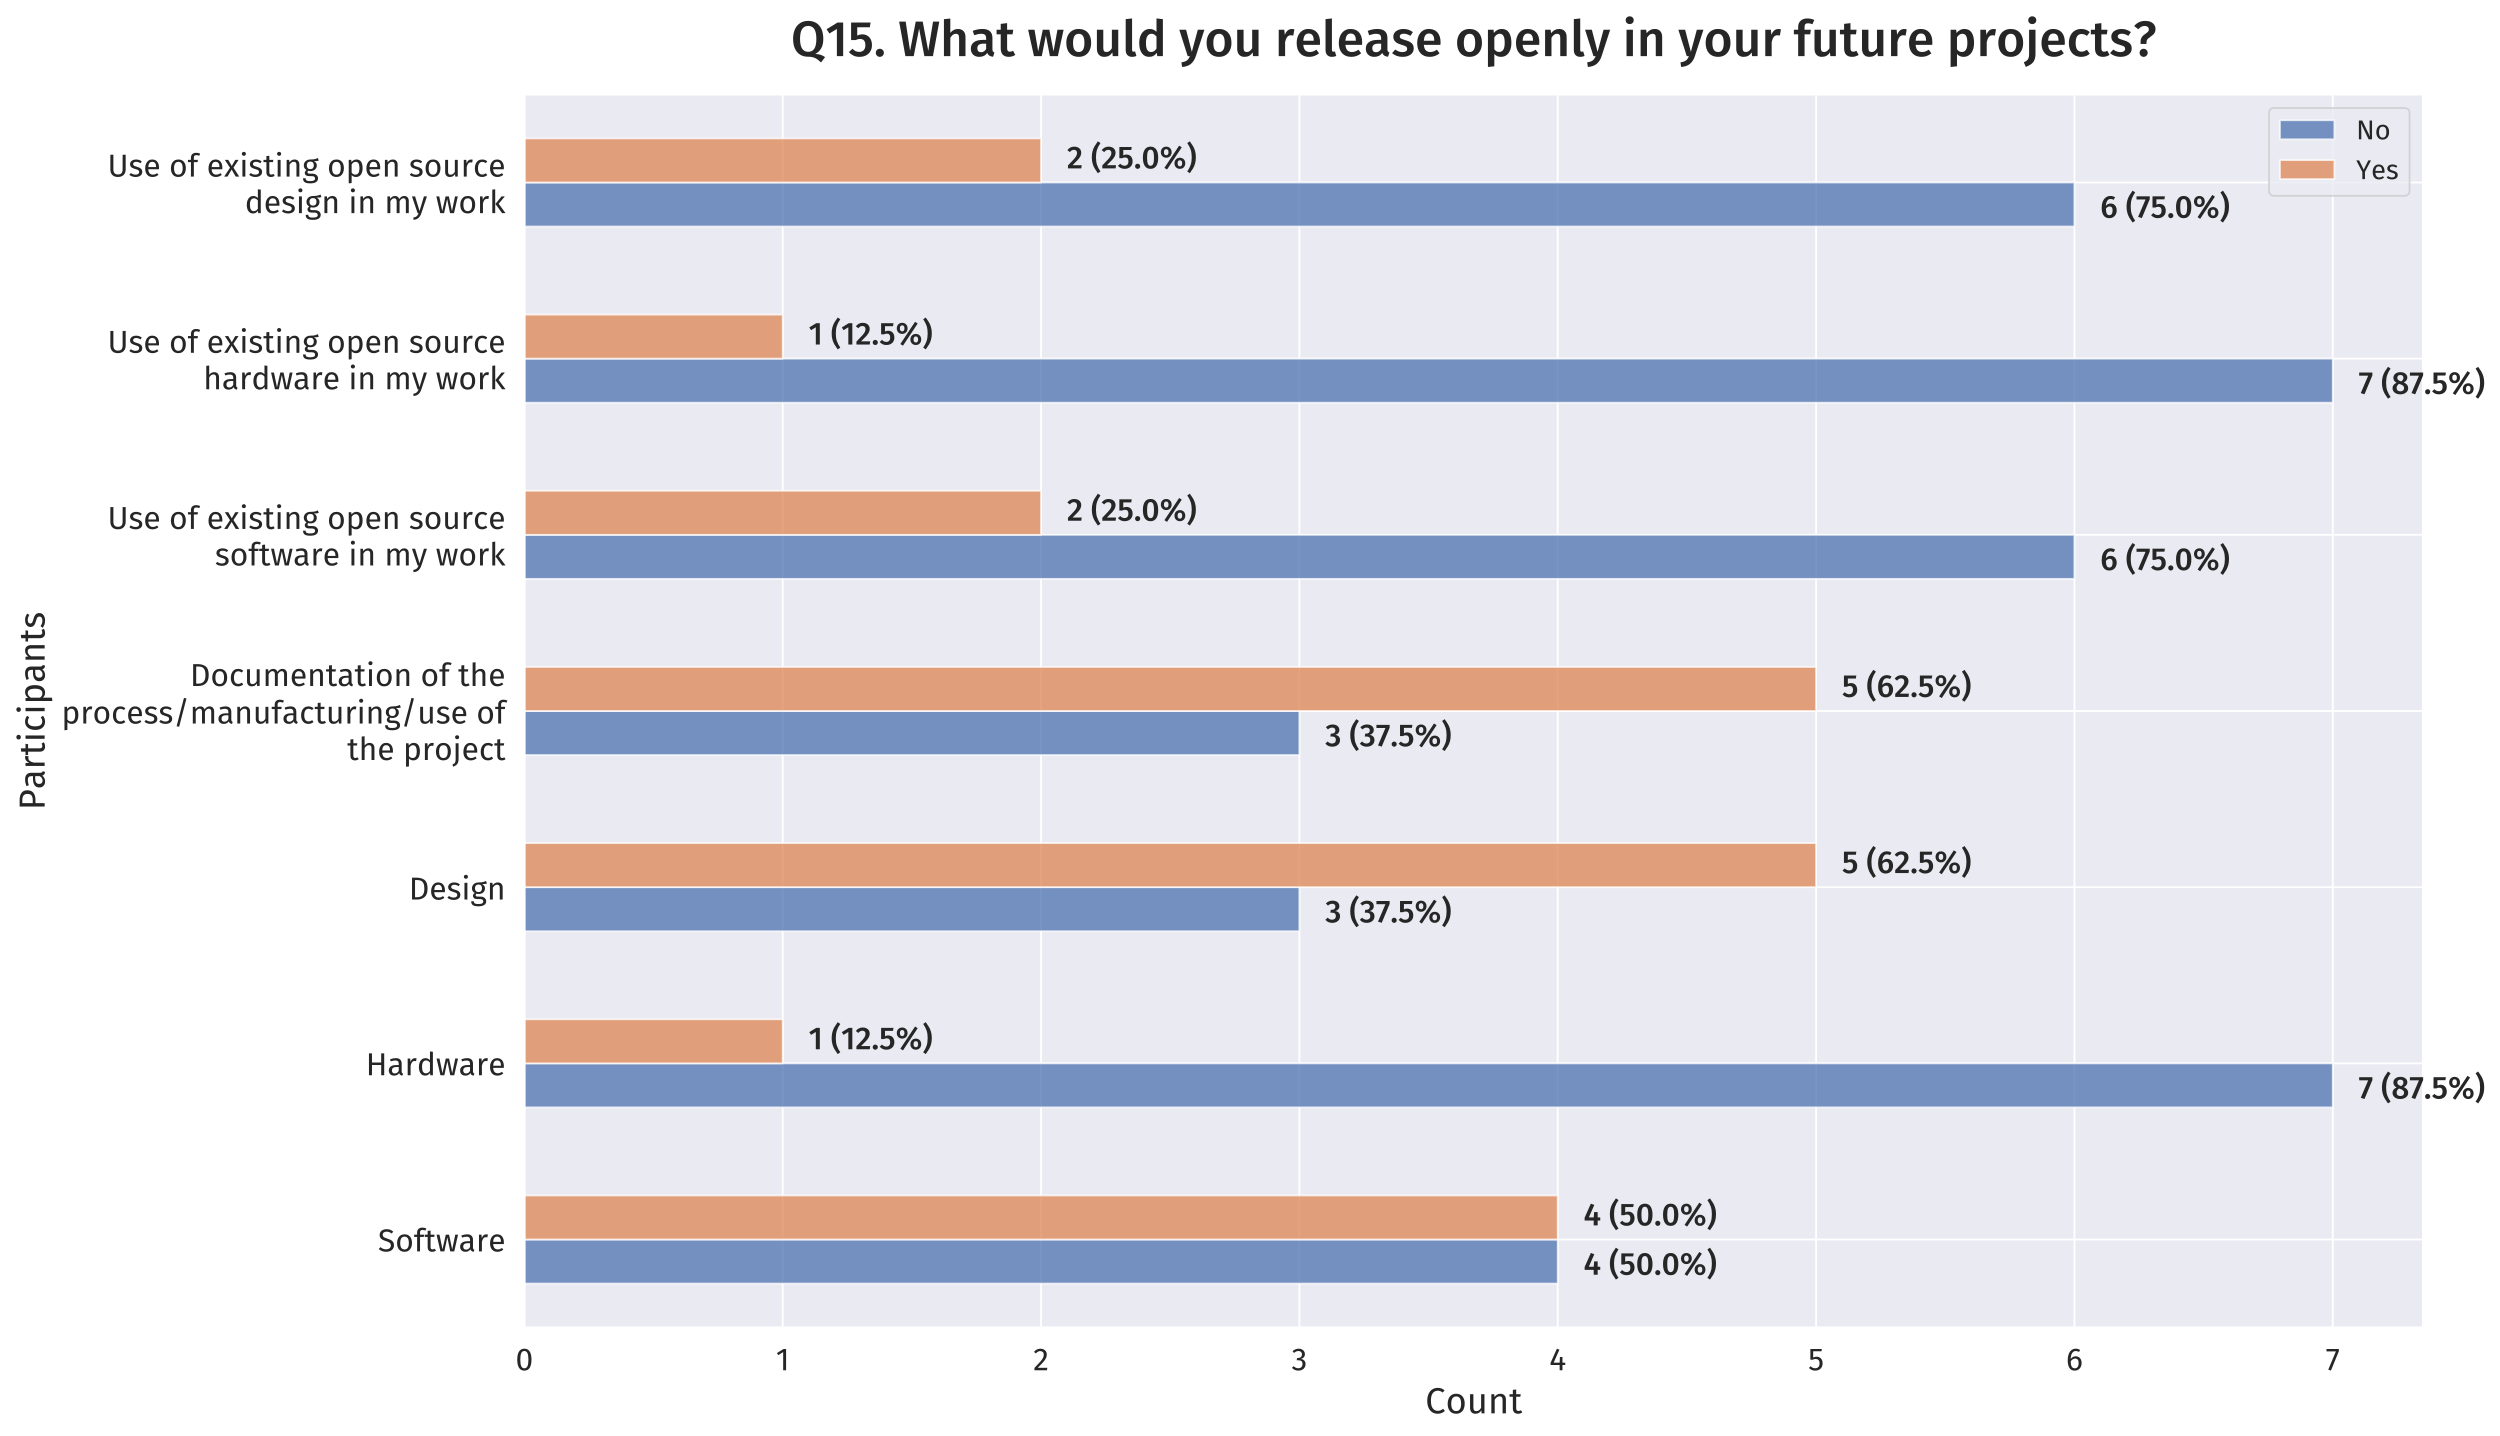 <?xml version="1.0" encoding="utf-8" standalone="no"?>
<!DOCTYPE svg PUBLIC "-//W3C//DTD SVG 1.1//EN"
  "http://www.w3.org/Graphics/SVG/1.1/DTD/svg11.dtd">
<!-- Created with matplotlib (http://matplotlib.org/) -->
<svg height="633pt" version="1.1" viewBox="0 0 1102 633" width="1102pt" xmlns="http://www.w3.org/2000/svg" xmlns:xlink="http://www.w3.org/1999/xlink">
 <defs>
  <style type="text/css">
*{stroke-linecap:butt;stroke-linejoin:round;}
  </style>
 </defs>
 <g id="figure_1">
  <g id="patch_1">
   <path d="M 0 633.596 
L 1102.635 633.596 
L 1102.635 0 
L 0 0 
z
" style="fill:#ffffff;"/>
  </g>
  <g id="axes_1">
   <g id="patch_2">
    <path d="M 231.138 585.207 
L 1068.138 585.207 
L 1068.138 41.607 
L 231.138 41.607 
z
" style="fill:#eaeaf2;"/>
   </g>
   <g id="matplotlib.axis_1">
    <g id="xtick_1">
     <g id="line2d_1">
      <path clip-path="url(#pb26bb0b023)" d="M 231.138 585.207 
L 231.138 41.607 
" style="fill:none;stroke:#ffffff;stroke-linecap:round;stroke-width:0.8;"/>
     </g>
     <g id="text_1">
      <!-- 0 -->
      <defs>
       <path d="M 27.906 67.906 
Q 39 67.906 44.641 59.047 
Q 50.297 50.203 50.297 33.406 
Q 50.297 16.594 44.641 7.688 
Q 39 -1.203 27.906 -1.203 
Q 16.797 -1.203 11.141 7.688 
Q 5.5 16.594 5.5 33.406 
Q 5.5 50.203 11.141 59.047 
Q 16.797 67.906 27.906 67.906 
z
M 27.906 60.594 
Q 21.406 60.594 18.25 54.188 
Q 15.094 47.797 15.094 33.406 
Q 15.094 19 18.25 12.547 
Q 21.406 6.094 27.906 6.094 
Q 34.297 6.094 37.5 12.547 
Q 40.703 19 40.703 33.406 
Q 40.703 47.703 37.5 54.141 
Q 34.297 60.594 27.906 60.594 
z
" id="FiraSans-Regular-30"/>
      </defs>
      <g style="fill:#262626;" transform="translate(227.232 604.007)scale(0.14 -0.14)">
       <use xlink:href="#FiraSans-Regular-30"/>
      </g>
     </g>
    </g>
    <g id="xtick_2">
     <g id="line2d_2">
      <path clip-path="url(#pb26bb0b023)" d="M 345.016 585.207 
L 345.016 41.607 
" style="fill:none;stroke:#ffffff;stroke-linecap:round;stroke-width:0.8;"/>
     </g>
     <g id="text_2">
      <!-- 1 -->
      <defs>
       <path d="M 32.297 66.906 
L 32.297 0 
L 23.094 0 
L 23.094 57.094 
L 7.5 47.594 
L 3.5 54.094 
L 24.203 66.906 
z
" id="FiraSans-Regular-31"/>
      </defs>
      <g style="fill:#262626;" transform="translate(341.985 604.007)scale(0.14 -0.14)">
       <use xlink:href="#FiraSans-Regular-31"/>
      </g>
     </g>
    </g>
    <g id="xtick_3">
     <g id="line2d_3">
      <path clip-path="url(#pb26bb0b023)" d="M 458.893 585.207 
L 458.893 41.607 
" style="fill:none;stroke:#ffffff;stroke-linecap:round;stroke-width:0.8;"/>
     </g>
     <g id="text_3">
      <!-- 2 -->
      <defs>
       <path d="M 22.797 67.906 
Q 28.797 67.906 33.344 65.5 
Q 37.906 63.094 40.406 58.938 
Q 42.906 54.797 42.906 49.594 
Q 42.906 43.5 40.156 37.891 
Q 37.406 32.297 31.703 25.797 
Q 26 19.297 14.406 7.703 
L 44.5 7.703 
L 43.406 0 
L 3.906 0 
L 3.906 7.297 
Q 17.297 21.203 22.891 27.641 
Q 28.5 34.094 30.891 38.891 
Q 33.297 43.703 33.297 49.203 
Q 33.297 54.406 30.297 57.344 
Q 27.297 60.297 22.297 60.297 
Q 18.203 60.297 15.094 58.594 
Q 12 56.906 8.5 53 
L 2.5 57.797 
Q 6.594 62.906 11.594 65.406 
Q 16.594 67.906 22.797 67.906 
z
" id="FiraSans-Regular-32"/>
      </defs>
      <g style="fill:#262626;" transform="translate(455.428 604.007)scale(0.14 -0.14)">
       <use xlink:href="#FiraSans-Regular-32"/>
      </g>
     </g>
    </g>
    <g id="xtick_4">
     <g id="line2d_4">
      <path clip-path="url(#pb26bb0b023)" d="M 572.771 585.207 
L 572.771 41.607 
" style="fill:none;stroke:#ffffff;stroke-linecap:round;stroke-width:0.8;"/>
     </g>
     <g id="text_4">
      <!-- 3 -->
      <defs>
       <path d="M 22.5 67.906 
Q 28.703 67.906 33.141 65.594 
Q 37.594 63.297 39.938 59.391 
Q 42.297 55.5 42.297 50.906 
Q 42.297 44.797 38.75 40.844 
Q 35.203 36.906 29.297 35.5 
Q 36 34.906 40.203 30.703 
Q 44.406 26.5 44.406 19.297 
Q 44.406 13.5 41.594 8.797 
Q 38.797 4.094 33.594 1.438 
Q 28.406 -1.203 21.594 -1.203 
Q 15.5 -1.203 10.391 1.047 
Q 5.297 3.297 1.5 7.797 
L 7 12.906 
Q 10.297 9.5 13.75 7.891 
Q 17.203 6.297 21.297 6.297 
Q 27.594 6.297 31.188 9.844 
Q 34.797 13.406 34.797 19.406 
Q 34.797 26 31.391 28.703 
Q 28 31.406 21.5 31.406 
L 16.5 31.406 
L 17.594 38.5 
L 21 38.5 
Q 26.203 38.5 29.641 41.594 
Q 33.094 44.703 33.094 50.297 
Q 33.094 55 30.094 57.75 
Q 27.094 60.5 22 60.5 
Q 18.094 60.5 14.844 59.094 
Q 11.594 57.703 8.203 54.5 
L 3.406 60 
Q 11.906 67.906 22.5 67.906 
z
" id="FiraSans-Regular-33"/>
      </defs>
      <g style="fill:#262626;" transform="translate(569.277 604.007)scale(0.14 -0.14)">
       <use xlink:href="#FiraSans-Regular-33"/>
      </g>
     </g>
    </g>
    <g id="xtick_5">
     <g id="line2d_5">
      <path clip-path="url(#pb26bb0b023)" d="M 686.648 585.207 
L 686.648 41.607 
" style="fill:none;stroke:#ffffff;stroke-linecap:round;stroke-width:0.8;"/>
     </g>
     <g id="text_5">
      <!-- 4 -->
      <defs>
       <path d="M 50.203 23.797 
L 50.203 16.5 
L 41.5 16.5 
L 41.5 0 
L 32.594 0 
L 32.594 16.5 
L 4 16.5 
L 4 23.094 
L 24.094 67.906 
L 31.797 64.703 
L 13.703 23.797 
L 32.703 23.797 
L 33.5 41.797 
L 41.5 41.797 
L 41.5 23.797 
z
" id="FiraSans-Regular-34"/>
      </defs>
      <g style="fill:#262626;" transform="translate(682.924 604.007)scale(0.14 -0.14)">
       <use xlink:href="#FiraSans-Regular-34"/>
      </g>
     </g>
    </g>
    <g id="xtick_6">
     <g id="line2d_6">
      <path clip-path="url(#pb26bb0b023)" d="M 800.526 585.207 
L 800.526 41.607 
" style="fill:none;stroke:#ffffff;stroke-linecap:round;stroke-width:0.8;"/>
     </g>
     <g id="text_6">
      <!-- 5 -->
      <defs>
       <path d="M 42 59.703 
L 15.906 59.703 
L 15.906 40 
Q 21 42.594 26.594 42.594 
Q 35.203 42.594 40.391 36.938 
Q 45.594 31.297 45.594 21.406 
Q 45.594 14.797 42.688 9.641 
Q 39.797 4.5 34.547 1.641 
Q 29.297 -1.203 22.406 -1.203 
Q 16.297 -1.203 11.5 0.938 
Q 6.703 3.094 2.594 7.297 
L 8 12.594 
Q 11.203 9.406 14.594 7.844 
Q 18 6.297 22.297 6.297 
Q 28.703 6.297 32.344 10.297 
Q 36 14.297 36 21.594 
Q 36 28.906 32.703 32.203 
Q 29.406 35.5 23.797 35.5 
Q 21.203 35.5 19 34.953 
Q 16.797 34.406 14.297 33.203 
L 7.094 33.203 
L 7.094 66.906 
L 43.297 66.906 
z
" id="FiraSans-Regular-35"/>
      </defs>
      <g style="fill:#262626;" transform="translate(797.019 604.007)scale(0.14 -0.14)">
       <use xlink:href="#FiraSans-Regular-35"/>
      </g>
     </g>
    </g>
    <g id="xtick_7">
     <g id="line2d_7">
      <path clip-path="url(#pb26bb0b023)" d="M 914.403 585.207 
L 914.403 41.607 
" style="fill:none;stroke:#ffffff;stroke-linecap:round;stroke-width:0.8;"/>
     </g>
     <g id="text_7">
      <!-- 6 -->
      <defs>
       <path d="M 30.797 44 
Q 35.906 44 40.094 41.594 
Q 44.297 39.203 46.797 34.391 
Q 49.297 29.594 49.297 22.703 
Q 49.297 15.594 46.438 10.141 
Q 43.594 4.703 38.75 1.75 
Q 33.906 -1.203 28 -1.203 
Q 16.297 -1.203 10.891 7.438 
Q 5.5 16.094 5.5 31.406 
Q 5.5 42.297 8.547 50.547 
Q 11.594 58.797 17.297 63.344 
Q 23 67.906 30.797 67.906 
Q 38.406 67.906 44.594 63.797 
L 41 57.703 
Q 36.297 60.594 30.703 60.594 
Q 23.5 60.594 19.297 53.688 
Q 15.094 46.797 14.703 35.203 
Q 20.906 44 30.797 44 
z
M 28 6.094 
Q 33.797 6.094 36.891 10.5 
Q 40 14.906 40 22.406 
Q 40 36.703 29.203 36.703 
Q 24.797 36.703 21.094 34.25 
Q 17.406 31.797 14.797 27.5 
Q 15.094 16.5 18.25 11.297 
Q 21.406 6.094 28 6.094 
z
" id="FiraSans-Regular-36"/>
      </defs>
      <g style="fill:#262626;" transform="translate(910.673 604.007)scale(0.14 -0.14)">
       <use xlink:href="#FiraSans-Regular-36"/>
      </g>
     </g>
    </g>
    <g id="xtick_8">
     <g id="line2d_8">
      <path clip-path="url(#pb26bb0b023)" d="M 1028.281 585.207 
L 1028.281 41.607 
" style="fill:none;stroke:#ffffff;stroke-linecap:round;stroke-width:0.8;"/>
     </g>
     <g id="text_8">
      <!-- 7 -->
      <defs>
       <path d="M 41.406 66.906 
L 41.406 60 
L 16.406 -1 
L 8 1.797 
L 32.094 59.406 
L 2.5 59.406 
L 2.5 66.906 
z
" id="FiraSans-Regular-37"/>
      </defs>
      <g style="fill:#262626;" transform="translate(1025.173 604.007)scale(0.14 -0.14)">
       <use xlink:href="#FiraSans-Regular-37"/>
      </g>
     </g>
    </g>
    <g id="text_9">
     <!-- Count -->
     <defs>
      <path d="M 34.094 70.094 
Q 40.297 70.094 44.547 68.5 
Q 48.797 66.906 53.203 63.297 
L 48 57.203 
Q 41.703 62.297 34.703 62.297 
Q 26.094 62.297 20.844 55.688 
Q 15.594 49.094 15.594 34.5 
Q 15.594 20.297 20.797 13.547 
Q 26 6.797 34.594 6.797 
Q 39 6.797 42.297 8.297 
Q 45.594 9.797 49.297 12.5 
L 54 6.5 
Q 50.797 3.203 45.797 1 
Q 40.797 -1.203 34.297 -1.203 
Q 25.906 -1.203 19.344 2.938 
Q 12.797 7.094 9.141 15.141 
Q 5.5 23.203 5.5 34.5 
Q 5.5 45.797 9.297 53.844 
Q 13.094 61.906 19.594 66 
Q 26.094 70.094 34.094 70.094 
z
" id="FiraSans-Regular-43"/>
      <path d="M 29.297 53.906 
Q 40.406 53.906 46.547 46.5 
Q 52.703 39.094 52.703 26.406 
Q 52.703 18.203 49.891 11.953 
Q 47.094 5.703 41.797 2.25 
Q 36.5 -1.203 29.203 -1.203 
Q 18.094 -1.203 11.891 6.188 
Q 5.703 13.594 5.703 26.297 
Q 5.703 34.5 8.5 40.75 
Q 11.297 47 16.594 50.453 
Q 21.906 53.906 29.297 53.906 
z
M 29.297 46.5 
Q 15.594 46.5 15.594 26.297 
Q 15.594 6.203 29.203 6.203 
Q 42.797 6.203 42.797 26.406 
Q 42.797 46.5 29.297 46.5 
z
" id="FiraSans-Regular-6f"/>
      <path d="M 48.703 0 
L 40.797 0 
L 40.094 8.203 
Q 37.094 3.297 33.188 1.047 
Q 29.297 -1.203 23.703 -1.203 
Q 16.797 -1.203 12.891 3 
Q 9 7.203 9 14.906 
L 9 52.703 
L 18.203 52.703 
L 18.203 15.906 
Q 18.203 10.5 20.094 8.25 
Q 22 6 26.297 6 
Q 34 6 39.5 15.094 
L 39.5 52.703 
L 48.703 52.703 
z
" id="FiraSans-Regular-75"/>
      <path d="M 34.297 53.906 
Q 41.5 53.906 45.547 49.594 
Q 49.594 45.297 49.594 37.797 
L 49.594 0 
L 40.406 0 
L 40.406 36.5 
Q 40.406 42.094 38.297 44.391 
Q 36.203 46.703 32.094 46.703 
Q 27.906 46.703 24.703 44.297 
Q 21.5 41.906 18.703 37.406 
L 18.703 0 
L 9.5 0 
L 9.5 52.703 
L 17.406 52.703 
L 18.203 44.906 
Q 21 49.094 25.141 51.5 
Q 29.297 53.906 34.297 53.906 
z
" id="FiraSans-Regular-6e"/>
      <path d="M 36.094 2.406 
Q 30.906 -1.203 24.297 -1.203 
Q 17.594 -1.203 13.844 2.641 
Q 10.094 6.5 10.094 13.797 
L 10.094 45.594 
L 0.906 45.594 
L 0.906 52.703 
L 10.094 52.703 
L 10.094 64.594 
L 19.297 65.703 
L 19.297 52.703 
L 31.797 52.703 
L 30.797 45.594 
L 19.297 45.594 
L 19.297 14.203 
Q 19.297 10.094 20.75 8.25 
Q 22.203 6.406 25.594 6.406 
Q 28.703 6.406 32.594 8.5 
z
" id="FiraSans-Regular-74"/>
     </defs>
     <g style="fill:#262626;" transform="translate(628.254 622.988)scale(0.16 -0.16)">
      <use xlink:href="#FiraSans-Regular-43"/>
      <use x="56" xlink:href="#FiraSans-Regular-6f"/>
      <use x="114.4" xlink:href="#FiraSans-Regular-75"/>
      <use x="172.6" xlink:href="#FiraSans-Regular-6e"/>
      <use x="231.2" xlink:href="#FiraSans-Regular-74"/>
     </g>
    </g>
   </g>
   <g id="matplotlib.axis_2">
    <g id="ytick_1">
     <g id="line2d_9">
      <path clip-path="url(#pb26bb0b023)" d="M 231.138 546.378 
L 1068.138 546.378 
" style="fill:none;stroke:#ffffff;stroke-linecap:round;stroke-width:0.8;"/>
     </g>
     <g id="text_10">
      <!-- Software -->
      <defs>
       <path d="M 27 70.094 
Q 33.906 70.094 38.797 68.141 
Q 43.703 66.203 48.297 62.094 
L 43.094 56.297 
Q 39.203 59.406 35.453 60.844 
Q 31.703 62.297 27.406 62.297 
Q 22 62.297 18.5 59.797 
Q 15 57.297 15 52.5 
Q 15 49.5 16.203 47.453 
Q 17.406 45.406 20.656 43.703 
Q 23.906 42 30.094 40.094 
Q 36.594 38.094 40.891 35.797 
Q 45.203 33.5 47.844 29.453 
Q 50.5 25.406 50.5 19.203 
Q 50.5 13.203 47.547 8.594 
Q 44.594 4 39.047 1.391 
Q 33.5 -1.203 25.906 -1.203 
Q 11.594 -1.203 2.5 7.703 
L 7.703 13.5 
Q 11.906 10.094 16.203 8.344 
Q 20.5 6.594 25.797 6.594 
Q 32.203 6.594 36.391 9.75 
Q 40.594 12.906 40.594 18.906 
Q 40.594 22.297 39.297 24.547 
Q 38 26.797 34.844 28.594 
Q 31.703 30.406 25.703 32.203 
Q 15.094 35.406 10.188 39.906 
Q 5.297 44.406 5.297 52.094 
Q 5.297 57.297 8.047 61.391 
Q 10.797 65.5 15.75 67.797 
Q 20.703 70.094 27 70.094 
z
" id="FiraSans-Regular-53"/>
       <path d="M 27.406 67.594 
Q 23.203 67.594 21.391 65.75 
Q 19.594 63.906 19.594 60 
L 19.594 52.703 
L 32.406 52.703 
L 31.406 45.594 
L 19.594 45.594 
L 19.594 0 
L 10.406 0 
L 10.406 45.594 
L 1 45.594 
L 1 52.703 
L 10.406 52.703 
L 10.406 59.906 
Q 10.406 66.703 14.75 70.844 
Q 19.094 75 26.906 75 
Q 30.5 75 33.344 74.344 
Q 36.203 73.703 39.5 72.297 
L 36.594 65.594 
Q 32.094 67.594 27.406 67.594 
z
" id="FiraSans-Regular-66"/>
       <path d="M 69.703 52.703 
L 57.703 0 
L 45.203 0 
L 36 44.406 
L 26.5 0 
L 14.297 0 
L 2 52.703 
L 11.203 52.703 
L 20.703 6.406 
L 31.094 52.703 
L 41.406 52.703 
L 51.297 6.406 
L 60.906 52.703 
z
" id="FiraSans-Regular-77"/>
       <path d="M 45 12.297 
Q 45 9.094 46.094 7.547 
Q 47.203 6 49.406 5.203 
L 47.297 -1.203 
Q 43.203 -0.703 40.703 1.094 
Q 38.203 2.906 37 6.703 
Q 31.703 -1.203 21.297 -1.203 
Q 13.5 -1.203 9 3.188 
Q 4.5 7.594 4.5 14.703 
Q 4.5 23.094 10.547 27.594 
Q 16.594 32.094 27.703 32.094 
L 35.797 32.094 
L 35.797 36 
Q 35.797 41.594 33.094 44 
Q 30.406 46.406 24.797 46.406 
Q 19 46.406 10.594 43.594 
L 8.297 50.297 
Q 18.094 53.906 26.5 53.906 
Q 35.797 53.906 40.391 49.344 
Q 45 44.797 45 36.406 
L 45 12.297 
z
M 23.406 5.703 
Q 31.297 5.703 35.797 13.906 
L 35.797 26 
L 28.906 26 
Q 14.297 26 14.297 15.203 
Q 14.297 10.5 16.594 8.094 
Q 18.906 5.703 23.406 5.703 
z
" id="FiraSans-Regular-61"/>
       <path d="M 32.406 53.906 
Q 35.203 53.906 37.594 53.297 
L 35.906 44.297 
Q 33.5 44.906 31.297 44.906 
Q 26.406 44.906 23.406 41.297 
Q 20.406 37.703 18.703 30.094 
L 18.703 0 
L 9.5 0 
L 9.5 52.703 
L 17.406 52.703 
L 18.297 42 
Q 20.406 47.906 24 50.906 
Q 27.594 53.906 32.406 53.906 
z
" id="FiraSans-Regular-72"/>
       <path d="M 49.297 27.906 
Q 49.297 25.594 49.094 23.203 
L 15.5 23.203 
Q 16.094 14.5 19.891 10.391 
Q 23.703 6.297 29.703 6.297 
Q 33.5 6.297 36.703 7.391 
Q 39.906 8.5 43.406 10.906 
L 47.406 5.406 
Q 39 -1.203 29 -1.203 
Q 18 -1.203 11.844 6 
Q 5.703 13.203 5.703 25.797 
Q 5.703 34 8.344 40.344 
Q 11 46.703 15.953 50.297 
Q 20.906 53.906 27.594 53.906 
Q 38.094 53.906 43.688 47 
Q 49.297 40.094 49.297 27.906 
z
M 40.203 30.594 
Q 40.203 38.406 37.094 42.5 
Q 34 46.594 27.797 46.594 
Q 16.5 46.594 15.5 30 
L 40.203 30 
z
" id="FiraSans-Regular-65"/>
      </defs>
      <g style="fill:#262626;" transform="translate(166.6 551.628)scale(0.14 -0.14)">
       <use xlink:href="#FiraSans-Regular-53"/>
       <use x="54.5" xlink:href="#FiraSans-Regular-6f"/>
       <use x="112.9" xlink:href="#FiraSans-Regular-66"/>
       <use x="146.4" xlink:href="#FiraSans-Regular-74"/>
       <use x="182.5" xlink:href="#FiraSans-Regular-77"/>
       <use x="254.2" xlink:href="#FiraSans-Regular-61"/>
       <use x="308.6" xlink:href="#FiraSans-Regular-72"/>
       <use x="347.2" xlink:href="#FiraSans-Regular-65"/>
      </g>
     </g>
    </g>
    <g id="ytick_2">
     <g id="line2d_10">
      <path clip-path="url(#pb26bb0b023)" d="M 231.138 468.721 
L 1068.138 468.721 
" style="fill:none;stroke:#ffffff;stroke-linecap:round;stroke-width:0.8;"/>
     </g>
     <g id="text_11">
      <!-- Hardware -->
      <defs>
       <path d="M 48.5 0 
L 48.5 32.297 
L 19.5 32.297 
L 19.5 0 
L 10 0 
L 10 68.906 
L 19.5 68.906 
L 19.5 40.094 
L 48.5 40.094 
L 48.5 68.906 
L 58 68.906 
L 58 0 
z
" id="FiraSans-Regular-48"/>
       <path d="M 50.297 73.906 
L 50.297 0 
L 42.203 0 
L 41.297 7.297 
Q 38.703 3.297 34.797 1.047 
Q 30.906 -1.203 26.094 -1.203 
Q 16.703 -1.203 11.453 6.188 
Q 6.203 13.594 6.203 26.094 
Q 6.203 34.203 8.703 40.5 
Q 11.203 46.797 15.891 50.344 
Q 20.594 53.906 26.906 53.906 
Q 35 53.906 41.094 47.406 
L 41.094 75 
z
M 28.094 6.094 
Q 32.297 6.094 35.297 8.047 
Q 38.297 10 41.094 13.906 
L 41.094 39.703 
Q 38.5 43.094 35.547 44.844 
Q 32.594 46.594 28.906 46.594 
Q 22.797 46.594 19.438 41.5 
Q 16.094 36.406 16.094 26.297 
Q 16.094 16.094 19.188 11.094 
Q 22.297 6.094 28.094 6.094 
z
" id="FiraSans-Regular-64"/>
      </defs>
      <g style="fill:#262626;" transform="translate(161.238 473.971)scale(0.14 -0.14)">
       <use xlink:href="#FiraSans-Regular-48"/>
       <use x="68" xlink:href="#FiraSans-Regular-61"/>
       <use x="122.4" xlink:href="#FiraSans-Regular-72"/>
       <use x="161" xlink:href="#FiraSans-Regular-64"/>
       <use x="220.8" xlink:href="#FiraSans-Regular-77"/>
       <use x="292.5" xlink:href="#FiraSans-Regular-61"/>
       <use x="346.9" xlink:href="#FiraSans-Regular-72"/>
       <use x="385.5" xlink:href="#FiraSans-Regular-65"/>
      </g>
     </g>
    </g>
    <g id="ytick_3">
     <g id="line2d_11">
      <path clip-path="url(#pb26bb0b023)" d="M 231.138 391.064 
L 1068.138 391.064 
" style="fill:none;stroke:#ffffff;stroke-linecap:round;stroke-width:0.8;"/>
     </g>
     <g id="text_12">
      <!-- Design -->
      <defs>
       <path d="M 24.406 68.906 
Q 40 68.906 49.453 61.656 
Q 58.906 54.406 58.906 34.797 
Q 58.906 15.703 49.453 7.844 
Q 40 0 26.5 0 
L 10 0 
L 10 68.906 
L 24.406 68.906 
z
M 19.5 61.297 
L 19.5 7.5 
L 27.203 7.5 
Q 36.797 7.5 42.797 13.391 
Q 48.797 19.297 48.797 34.797 
Q 48.797 45.703 45.688 51.547 
Q 42.594 57.406 37.797 59.344 
Q 33 61.297 26.5 61.297 
z
" id="FiraSans-Regular-44"/>
       <path d="M 23.797 53.906 
Q 29.203 53.906 33.5 52.406 
Q 37.797 50.906 41.703 47.906 
L 37.797 42.094 
Q 34.203 44.406 30.953 45.5 
Q 27.703 46.594 24.094 46.594 
Q 19.594 46.594 17 44.75 
Q 14.406 42.906 14.406 39.703 
Q 14.406 36.5 16.844 34.703 
Q 19.297 32.906 25.703 31.203 
Q 34.5 29 38.844 25.203 
Q 43.203 21.406 43.203 14.797 
Q 43.203 7 37.141 2.891 
Q 31.094 -1.203 22.406 -1.203 
Q 10.406 -1.203 2.5 5.703 
L 7.406 11.297 
Q 14.094 6.203 22.203 6.203 
Q 27.406 6.203 30.453 8.344 
Q 33.5 10.5 33.5 14.203 
Q 33.5 16.906 32.391 18.547 
Q 31.297 20.203 28.594 21.453 
Q 25.906 22.703 20.703 24.094 
Q 12.297 26.297 8.547 30 
Q 4.797 33.703 4.797 39.406 
Q 4.797 43.5 7.25 46.844 
Q 9.703 50.203 14.047 52.047 
Q 18.406 53.906 23.797 53.906 
z
" id="FiraSans-Regular-73"/>
       <path d="M 18.703 52.703 
L 18.703 0 
L 9.5 0 
L 9.5 52.703 
z
M 14 78 
Q 16.906 78 18.703 76.203 
Q 20.5 74.406 20.5 71.703 
Q 20.5 69 18.703 67.25 
Q 16.906 65.5 14 65.5 
Q 11.203 65.5 9.391 67.25 
Q 7.594 69 7.594 71.703 
Q 7.594 74.406 9.391 76.203 
Q 11.203 78 14 78 
z
" id="FiraSans-Regular-69"/>
       <path d="M 52 50.297 
Q 49 49.297 45.391 49 
Q 41.797 48.703 36.594 48.703 
Q 45.906 44.5 45.906 35.406 
Q 45.906 27.5 40.5 22.5 
Q 35.094 17.5 25.797 17.5 
Q 22.203 17.5 19.094 18.5 
Q 17.906 17.703 17.203 16.344 
Q 16.5 15 16.5 13.594 
Q 16.5 9.297 23.406 9.297 
L 31.797 9.297 
Q 37.094 9.297 41.188 7.391 
Q 45.297 5.5 47.547 2.203 
Q 49.797 -1.094 49.797 -5.297 
Q 49.797 -13 43.5 -17.141 
Q 37.203 -21.297 25.094 -21.297 
Q 16.594 -21.297 11.641 -19.547 
Q 6.703 -17.797 4.594 -14.297 
Q 2.5 -10.797 2.5 -5.297 
L 10.797 -5.297 
Q 10.797 -8.5 12 -10.344 
Q 13.203 -12.203 16.297 -13.141 
Q 19.406 -14.094 25.094 -14.094 
Q 33.406 -14.094 36.953 -12.047 
Q 40.5 -10 40.5 -5.906 
Q 40.5 -2.203 37.703 -0.297 
Q 34.906 1.594 29.906 1.594 
L 21.594 1.594 
Q 14.906 1.594 11.453 4.438 
Q 8 7.297 8 11.594 
Q 8 14.203 9.5 16.594 
Q 11 19 13.797 20.906 
Q 9.203 23.297 7.047 26.844 
Q 4.906 30.406 4.906 35.5 
Q 4.906 40.797 7.547 45 
Q 10.203 49.203 14.844 51.547 
Q 19.5 53.906 25.203 53.906 
Q 31.406 53.797 35.594 54.344 
Q 39.797 54.906 42.547 55.844 
Q 45.297 56.797 49.297 58.594 
z
M 25.203 47.297 
Q 20 47.297 17.141 44.047 
Q 14.297 40.797 14.297 35.5 
Q 14.297 30.094 17.188 26.844 
Q 20.094 23.594 25.406 23.594 
Q 30.797 23.594 33.641 26.75 
Q 36.5 29.906 36.5 35.594 
Q 36.5 47.297 25.203 47.297 
z
" id="FiraSans-Regular-67"/>
      </defs>
      <g style="fill:#262626;" transform="translate(180.221 396.524)scale(0.14 -0.14)">
       <use xlink:href="#FiraSans-Regular-44"/>
       <use x="64.4" xlink:href="#FiraSans-Regular-65"/>
       <use x="118.9" xlink:href="#FiraSans-Regular-73"/>
       <use x="165.6" xlink:href="#FiraSans-Regular-69"/>
       <use x="193.8" xlink:href="#FiraSans-Regular-67"/>
       <use x="245.8" xlink:href="#FiraSans-Regular-6e"/>
      </g>
     </g>
    </g>
    <g id="ytick_4">
     <g id="line2d_12">
      <path clip-path="url(#pb26bb0b023)" d="M 231.138 313.407 
L 1068.138 313.407 
" style="fill:none;stroke:#ffffff;stroke-linecap:round;stroke-width:0.8;"/>
     </g>
     <g id="text_13">
      <!-- Documentation of the -->
      <defs>
       <path d="M 28.703 53.906 
Q 33.406 53.906 37.297 52.547 
Q 41.203 51.203 44.797 48.203 
L 40.406 42.406 
Q 37.594 44.406 34.938 45.344 
Q 32.297 46.297 29.094 46.297 
Q 22.703 46.297 19.141 41.188 
Q 15.594 36.094 15.594 26.094 
Q 15.594 16.094 19.094 11.344 
Q 22.594 6.594 29.094 6.594 
Q 32.203 6.594 34.797 7.547 
Q 37.406 8.5 40.594 10.594 
L 44.797 4.594 
Q 37.594 -1.203 28.703 -1.203 
Q 18 -1.203 11.844 6 
Q 5.703 13.203 5.703 25.906 
Q 5.703 34.297 8.5 40.594 
Q 11.297 46.906 16.438 50.406 
Q 21.594 53.906 28.703 53.906 
z
" id="FiraSans-Regular-63"/>
       <path d="M 62.406 53.906 
Q 68.906 53.906 72.797 49.547 
Q 76.703 45.203 76.703 37.797 
L 76.703 0 
L 67.5 0 
L 67.5 36.5 
Q 67.5 46.703 60.094 46.703 
Q 56.203 46.703 53.5 44.453 
Q 50.797 42.203 47.703 37.406 
L 47.703 0 
L 38.5 0 
L 38.5 36.5 
Q 38.5 46.703 31.094 46.703 
Q 27.094 46.703 24.391 44.391 
Q 21.703 42.094 18.703 37.406 
L 18.703 0 
L 9.5 0 
L 9.5 52.703 
L 17.406 52.703 
L 18.203 45 
Q 24.094 53.906 33.406 53.906 
Q 38.297 53.906 41.75 51.406 
Q 45.203 48.906 46.703 44.406 
Q 49.797 49 53.547 51.453 
Q 57.297 53.906 62.406 53.906 
z
" id="FiraSans-Regular-6d"/>
       <path id="FiraSans-Regular-20"/>
       <path d="M 34.297 53.906 
Q 41.5 53.906 45.547 49.594 
Q 49.594 45.297 49.594 37.797 
L 49.594 0 
L 40.406 0 
L 40.406 36.5 
Q 40.406 42.094 38.25 44.391 
Q 36.094 46.703 32 46.703 
Q 27.906 46.703 24.703 44.297 
Q 21.5 41.906 18.703 37.5 
L 18.703 0 
L 9.5 0 
L 9.5 73.797 
L 18.703 74.797 
L 18.703 45.406 
Q 24.906 53.906 34.297 53.906 
z
" id="FiraSans-Regular-68"/>
      </defs>
      <g style="fill:#262626;" transform="translate(83.748 302.386)scale(0.14 -0.14)">
       <use xlink:href="#FiraSans-Regular-44"/>
       <use x="64.4" xlink:href="#FiraSans-Regular-6f"/>
       <use x="122.8" xlink:href="#FiraSans-Regular-63"/>
       <use x="170.6" xlink:href="#FiraSans-Regular-75"/>
       <use x="228.8" xlink:href="#FiraSans-Regular-6d"/>
       <use x="314.5" xlink:href="#FiraSans-Regular-65"/>
       <use x="369" xlink:href="#FiraSans-Regular-6e"/>
       <use x="427.6" xlink:href="#FiraSans-Regular-74"/>
       <use x="463.7" xlink:href="#FiraSans-Regular-61"/>
       <use x="518.1" xlink:href="#FiraSans-Regular-74"/>
       <use x="554.2" xlink:href="#FiraSans-Regular-69"/>
       <use x="582.4" xlink:href="#FiraSans-Regular-6f"/>
       <use x="640.8" xlink:href="#FiraSans-Regular-6e"/>
       <use x="699.4" xlink:href="#FiraSans-Regular-20"/>
       <use x="725.9" xlink:href="#FiraSans-Regular-6f"/>
       <use x="784.3" xlink:href="#FiraSans-Regular-66"/>
       <use x="817.8" xlink:href="#FiraSans-Regular-20"/>
       <use x="844.3" xlink:href="#FiraSans-Regular-74"/>
       <use x="880.4" xlink:href="#FiraSans-Regular-68"/>
       <use x="939" xlink:href="#FiraSans-Regular-65"/>
      </g>
      <!-- process/manufacturing/use of -->
      <defs>
       <path d="M 33.703 53.906 
Q 43.797 53.906 48.5 46.703 
Q 53.203 39.5 53.203 26.406 
Q 53.203 14 47.797 6.391 
Q 42.406 -1.203 32.5 -1.203 
Q 23.703 -1.203 18.703 4.797 
L 18.703 -20.203 
L 9.5 -21.297 
L 9.5 52.703 
L 17.406 52.703 
L 18.094 45.594 
Q 21 49.594 25.094 51.75 
Q 29.203 53.906 33.703 53.906 
z
M 30.297 6.297 
Q 43.297 6.297 43.297 26.406 
Q 43.297 46.594 31.406 46.594 
Q 27.5 46.594 24.297 44.297 
Q 21.094 42 18.703 38.406 
L 18.703 12.703 
Q 20.703 9.594 23.703 7.938 
Q 26.703 6.297 30.297 6.297 
z
" id="FiraSans-Regular-70"/>
       <path d="M 33.703 80.703 
L 41.5 78.906 
L 18.406 -10.406 
L 10.5 -8.5 
z
" id="FiraSans-Regular-2f"/>
      </defs>
      <g style="fill:#262626;" transform="translate(27.087 318.926)scale(0.14 -0.14)">
       <use xlink:href="#FiraSans-Regular-70"/>
       <use x="59.4" xlink:href="#FiraSans-Regular-72"/>
       <use x="98" xlink:href="#FiraSans-Regular-6f"/>
       <use x="156.4" xlink:href="#FiraSans-Regular-63"/>
       <use x="204.2" xlink:href="#FiraSans-Regular-65"/>
       <use x="258.7" xlink:href="#FiraSans-Regular-73"/>
       <use x="305.4" xlink:href="#FiraSans-Regular-73"/>
       <use x="352.1" xlink:href="#FiraSans-Regular-2f"/>
       <use x="404.1" xlink:href="#FiraSans-Regular-6d"/>
       <use x="489.8" xlink:href="#FiraSans-Regular-61"/>
       <use x="544.2" xlink:href="#FiraSans-Regular-6e"/>
       <use x="602.8" xlink:href="#FiraSans-Regular-75"/>
       <use x="661" xlink:href="#FiraSans-Regular-66"/>
       <use x="694.5" xlink:href="#FiraSans-Regular-61"/>
       <use x="748.9" xlink:href="#FiraSans-Regular-63"/>
       <use x="796.7" xlink:href="#FiraSans-Regular-74"/>
       <use x="832.8" xlink:href="#FiraSans-Regular-75"/>
       <use x="891" xlink:href="#FiraSans-Regular-72"/>
       <use x="929.6" xlink:href="#FiraSans-Regular-69"/>
       <use x="957.8" xlink:href="#FiraSans-Regular-6e"/>
       <use x="1016.4" xlink:href="#FiraSans-Regular-67"/>
       <use x="1068.4" xlink:href="#FiraSans-Regular-2f"/>
       <use x="1120.4" xlink:href="#FiraSans-Regular-75"/>
       <use x="1178.6" xlink:href="#FiraSans-Regular-73"/>
       <use x="1225.3" xlink:href="#FiraSans-Regular-65"/>
       <use x="1279.8" xlink:href="#FiraSans-Regular-20"/>
       <use x="1306.3" xlink:href="#FiraSans-Regular-6f"/>
       <use x="1364.7" xlink:href="#FiraSans-Regular-66"/>
      </g>
      <!-- the project -->
      <defs>
       <path d="M 18.5 3.203 
Q 18.5 -4.094 16.703 -8.5 
Q 14.906 -12.906 11.453 -15.656 
Q 8 -18.406 1.797 -21.203 
L -0.906 -14.5 
Q 3 -12.703 5.094 -10.953 
Q 7.203 -9.203 8.25 -6.047 
Q 9.297 -2.906 9.297 2.594 
L 9.297 52.703 
L 18.5 52.703 
z
M 13.906 78 
Q 16.797 78 18.594 76.203 
Q 20.406 74.406 20.406 71.703 
Q 20.406 69 18.594 67.25 
Q 16.797 65.5 13.906 65.5 
Q 11.094 65.5 9.297 67.25 
Q 7.5 69 7.5 71.703 
Q 7.5 74.406 9.297 76.203 
Q 11.094 78 13.906 78 
z
" id="FiraSans-Regular-6a"/>
      </defs>
      <g style="fill:#262626;" transform="translate(153.05 335.011)scale(0.14 -0.14)">
       <use xlink:href="#FiraSans-Regular-74"/>
       <use x="36.1" xlink:href="#FiraSans-Regular-68"/>
       <use x="94.7" xlink:href="#FiraSans-Regular-65"/>
       <use x="149.2" xlink:href="#FiraSans-Regular-20"/>
       <use x="175.7" xlink:href="#FiraSans-Regular-70"/>
       <use x="235.1" xlink:href="#FiraSans-Regular-72"/>
       <use x="273.7" xlink:href="#FiraSans-Regular-6f"/>
       <use x="332.1" xlink:href="#FiraSans-Regular-6a"/>
       <use x="360.1" xlink:href="#FiraSans-Regular-65"/>
       <use x="414.6" xlink:href="#FiraSans-Regular-63"/>
       <use x="462.4" xlink:href="#FiraSans-Regular-74"/>
      </g>
     </g>
    </g>
    <g id="ytick_5">
     <g id="line2d_13">
      <path clip-path="url(#pb26bb0b023)" d="M 231.138 235.75 
L 1068.138 235.75 
" style="fill:none;stroke:#ffffff;stroke-linecap:round;stroke-width:0.8;"/>
     </g>
     <g id="text_14">
      <!-- Use of existing open source -->
      <defs>
       <path d="M 57.203 22.094 
Q 57.203 15.203 54.344 9.953 
Q 51.5 4.703 46.047 1.75 
Q 40.594 -1.203 33 -1.203 
Q 21.5 -1.203 15.25 5.141 
Q 9 11.5 9 22.094 
L 9 68.906 
L 18.5 68.906 
L 18.5 22.797 
Q 18.5 14.797 22.094 10.797 
Q 25.703 6.797 33 6.797 
Q 40.406 6.797 44 10.75 
Q 47.594 14.703 47.594 22.797 
L 47.594 68.906 
L 57.203 68.906 
z
" id="FiraSans-Regular-55"/>
       <path d="M 29.703 28.203 
L 48 0 
L 36.906 0 
L 24 22.297 
L 10.906 0 
L 0.5 0 
L 18.906 27.797 
L 2.594 52.703 
L 13.406 52.703 
L 24.406 33.406 
L 35.5 52.703 
L 45.906 52.703 
z
" id="FiraSans-Regular-78"/>
      </defs>
      <g style="fill:#262626;" transform="translate(47.388 233.167)scale(0.14 -0.14)">
       <use xlink:href="#FiraSans-Regular-55"/>
       <use x="66.2" xlink:href="#FiraSans-Regular-73"/>
       <use x="112.9" xlink:href="#FiraSans-Regular-65"/>
       <use x="167.4" xlink:href="#FiraSans-Regular-20"/>
       <use x="193.9" xlink:href="#FiraSans-Regular-6f"/>
       <use x="252.3" xlink:href="#FiraSans-Regular-66"/>
       <use x="285.8" xlink:href="#FiraSans-Regular-20"/>
       <use x="312.3" xlink:href="#FiraSans-Regular-65"/>
       <use x="366.8" xlink:href="#FiraSans-Regular-78"/>
       <use x="415.3" xlink:href="#FiraSans-Regular-69"/>
       <use x="443.5" xlink:href="#FiraSans-Regular-73"/>
       <use x="490.2" xlink:href="#FiraSans-Regular-74"/>
       <use x="526.3" xlink:href="#FiraSans-Regular-69"/>
       <use x="554.5" xlink:href="#FiraSans-Regular-6e"/>
       <use x="613.1" xlink:href="#FiraSans-Regular-67"/>
       <use x="665.1" xlink:href="#FiraSans-Regular-20"/>
       <use x="691.6" xlink:href="#FiraSans-Regular-6f"/>
       <use x="750" xlink:href="#FiraSans-Regular-70"/>
       <use x="809.4" xlink:href="#FiraSans-Regular-65"/>
       <use x="863.9" xlink:href="#FiraSans-Regular-6e"/>
       <use x="922.5" xlink:href="#FiraSans-Regular-20"/>
       <use x="949" xlink:href="#FiraSans-Regular-73"/>
       <use x="995.7" xlink:href="#FiraSans-Regular-6f"/>
       <use x="1054.1" xlink:href="#FiraSans-Regular-75"/>
       <use x="1112.3" xlink:href="#FiraSans-Regular-72"/>
       <use x="1150.9" xlink:href="#FiraSans-Regular-63"/>
       <use x="1198.7" xlink:href="#FiraSans-Regular-65"/>
      </g>
      <!-- software in my work -->
      <defs>
       <path d="M 30.594 -0.297 
Q 27.5 -9.5 21.953 -14.844 
Q 16.406 -20.203 6.094 -21.297 
L 5.094 -14.094 
Q 10.297 -13.203 13.391 -11.5 
Q 16.5 -9.797 18.344 -7.141 
Q 20.203 -4.5 21.797 0 
L 18.703 0 
L 1 52.703 
L 10.797 52.703 
L 24.906 6.703 
L 38.703 52.703 
L 48.203 52.703 
z
" id="FiraSans-Regular-79"/>
       <path d="M 18.703 75 
L 18.703 0 
L 9.5 0 
L 9.5 73.906 
z
M 49 52.703 
L 29.594 29.406 
L 51.203 0 
L 40.203 0 
L 19.297 28.797 
L 38.703 52.703 
z
" id="FiraSans-Regular-6b"/>
      </defs>
      <g style="fill:#262626;" transform="translate(94.736 249.252)scale(0.14 -0.14)">
       <use xlink:href="#FiraSans-Regular-73"/>
       <use x="46.7" xlink:href="#FiraSans-Regular-6f"/>
       <use x="105.1" xlink:href="#FiraSans-Regular-66"/>
       <use x="138.6" xlink:href="#FiraSans-Regular-74"/>
       <use x="174.7" xlink:href="#FiraSans-Regular-77"/>
       <use x="246.4" xlink:href="#FiraSans-Regular-61"/>
       <use x="300.8" xlink:href="#FiraSans-Regular-72"/>
       <use x="339.4" xlink:href="#FiraSans-Regular-65"/>
       <use x="393.9" xlink:href="#FiraSans-Regular-20"/>
       <use x="420.4" xlink:href="#FiraSans-Regular-69"/>
       <use x="448.6" xlink:href="#FiraSans-Regular-6e"/>
       <use x="507.2" xlink:href="#FiraSans-Regular-20"/>
       <use x="533.7" xlink:href="#FiraSans-Regular-6d"/>
       <use x="619.4" xlink:href="#FiraSans-Regular-79"/>
       <use x="668.6" xlink:href="#FiraSans-Regular-20"/>
       <use x="695.1" xlink:href="#FiraSans-Regular-77"/>
       <use x="766.8" xlink:href="#FiraSans-Regular-6f"/>
       <use x="825.2" xlink:href="#FiraSans-Regular-72"/>
       <use x="863.8" xlink:href="#FiraSans-Regular-6b"/>
      </g>
     </g>
    </g>
    <g id="ytick_6">
     <g id="line2d_14">
      <path clip-path="url(#pb26bb0b023)" d="M 231.138 158.092 
L 1068.138 158.092 
" style="fill:none;stroke:#ffffff;stroke-linecap:round;stroke-width:0.8;"/>
     </g>
     <g id="text_15">
      <!-- Use of existing open source -->
      <g style="fill:#262626;" transform="translate(47.388 155.51)scale(0.14 -0.14)">
       <use xlink:href="#FiraSans-Regular-55"/>
       <use x="66.2" xlink:href="#FiraSans-Regular-73"/>
       <use x="112.9" xlink:href="#FiraSans-Regular-65"/>
       <use x="167.4" xlink:href="#FiraSans-Regular-20"/>
       <use x="193.9" xlink:href="#FiraSans-Regular-6f"/>
       <use x="252.3" xlink:href="#FiraSans-Regular-66"/>
       <use x="285.8" xlink:href="#FiraSans-Regular-20"/>
       <use x="312.3" xlink:href="#FiraSans-Regular-65"/>
       <use x="366.8" xlink:href="#FiraSans-Regular-78"/>
       <use x="415.3" xlink:href="#FiraSans-Regular-69"/>
       <use x="443.5" xlink:href="#FiraSans-Regular-73"/>
       <use x="490.2" xlink:href="#FiraSans-Regular-74"/>
       <use x="526.3" xlink:href="#FiraSans-Regular-69"/>
       <use x="554.5" xlink:href="#FiraSans-Regular-6e"/>
       <use x="613.1" xlink:href="#FiraSans-Regular-67"/>
       <use x="665.1" xlink:href="#FiraSans-Regular-20"/>
       <use x="691.6" xlink:href="#FiraSans-Regular-6f"/>
       <use x="750" xlink:href="#FiraSans-Regular-70"/>
       <use x="809.4" xlink:href="#FiraSans-Regular-65"/>
       <use x="863.9" xlink:href="#FiraSans-Regular-6e"/>
       <use x="922.5" xlink:href="#FiraSans-Regular-20"/>
       <use x="949" xlink:href="#FiraSans-Regular-73"/>
       <use x="995.7" xlink:href="#FiraSans-Regular-6f"/>
       <use x="1054.1" xlink:href="#FiraSans-Regular-75"/>
       <use x="1112.3" xlink:href="#FiraSans-Regular-72"/>
       <use x="1150.9" xlink:href="#FiraSans-Regular-63"/>
       <use x="1198.7" xlink:href="#FiraSans-Regular-65"/>
      </g>
      <!-- hardware in my work -->
      <g style="fill:#262626;" transform="translate(89.6 171.595)scale(0.14 -0.14)">
       <use xlink:href="#FiraSans-Regular-68"/>
       <use x="58.6" xlink:href="#FiraSans-Regular-61"/>
       <use x="113" xlink:href="#FiraSans-Regular-72"/>
       <use x="151.6" xlink:href="#FiraSans-Regular-64"/>
       <use x="211.4" xlink:href="#FiraSans-Regular-77"/>
       <use x="283.1" xlink:href="#FiraSans-Regular-61"/>
       <use x="337.5" xlink:href="#FiraSans-Regular-72"/>
       <use x="376.1" xlink:href="#FiraSans-Regular-65"/>
       <use x="430.6" xlink:href="#FiraSans-Regular-20"/>
       <use x="457.1" xlink:href="#FiraSans-Regular-69"/>
       <use x="485.3" xlink:href="#FiraSans-Regular-6e"/>
       <use x="543.9" xlink:href="#FiraSans-Regular-20"/>
       <use x="570.4" xlink:href="#FiraSans-Regular-6d"/>
       <use x="656.1" xlink:href="#FiraSans-Regular-79"/>
       <use x="705.3" xlink:href="#FiraSans-Regular-20"/>
       <use x="731.8" xlink:href="#FiraSans-Regular-77"/>
       <use x="803.5" xlink:href="#FiraSans-Regular-6f"/>
       <use x="861.9" xlink:href="#FiraSans-Regular-72"/>
       <use x="900.5" xlink:href="#FiraSans-Regular-6b"/>
      </g>
     </g>
    </g>
    <g id="ytick_7">
     <g id="line2d_15">
      <path clip-path="url(#pb26bb0b023)" d="M 231.138 80.435 
L 1068.138 80.435 
" style="fill:none;stroke:#ffffff;stroke-linecap:round;stroke-width:0.8;"/>
     </g>
     <g id="text_16">
      <!-- Use of existing open source -->
      <g style="fill:#262626;" transform="translate(47.388 77.852)scale(0.14 -0.14)">
       <use xlink:href="#FiraSans-Regular-55"/>
       <use x="66.2" xlink:href="#FiraSans-Regular-73"/>
       <use x="112.9" xlink:href="#FiraSans-Regular-65"/>
       <use x="167.4" xlink:href="#FiraSans-Regular-20"/>
       <use x="193.9" xlink:href="#FiraSans-Regular-6f"/>
       <use x="252.3" xlink:href="#FiraSans-Regular-66"/>
       <use x="285.8" xlink:href="#FiraSans-Regular-20"/>
       <use x="312.3" xlink:href="#FiraSans-Regular-65"/>
       <use x="366.8" xlink:href="#FiraSans-Regular-78"/>
       <use x="415.3" xlink:href="#FiraSans-Regular-69"/>
       <use x="443.5" xlink:href="#FiraSans-Regular-73"/>
       <use x="490.2" xlink:href="#FiraSans-Regular-74"/>
       <use x="526.3" xlink:href="#FiraSans-Regular-69"/>
       <use x="554.5" xlink:href="#FiraSans-Regular-6e"/>
       <use x="613.1" xlink:href="#FiraSans-Regular-67"/>
       <use x="665.1" xlink:href="#FiraSans-Regular-20"/>
       <use x="691.6" xlink:href="#FiraSans-Regular-6f"/>
       <use x="750" xlink:href="#FiraSans-Regular-70"/>
       <use x="809.4" xlink:href="#FiraSans-Regular-65"/>
       <use x="863.9" xlink:href="#FiraSans-Regular-6e"/>
       <use x="922.5" xlink:href="#FiraSans-Regular-20"/>
       <use x="949" xlink:href="#FiraSans-Regular-73"/>
       <use x="995.7" xlink:href="#FiraSans-Regular-6f"/>
       <use x="1054.1" xlink:href="#FiraSans-Regular-75"/>
       <use x="1112.3" xlink:href="#FiraSans-Regular-72"/>
       <use x="1150.9" xlink:href="#FiraSans-Regular-63"/>
       <use x="1198.7" xlink:href="#FiraSans-Regular-65"/>
      </g>
      <!-- design in my work -->
      <g style="fill:#262626;" transform="translate(107.911 93.938)scale(0.14 -0.14)">
       <use xlink:href="#FiraSans-Regular-64"/>
       <use x="59.8" xlink:href="#FiraSans-Regular-65"/>
       <use x="114.3" xlink:href="#FiraSans-Regular-73"/>
       <use x="161" xlink:href="#FiraSans-Regular-69"/>
       <use x="189.2" xlink:href="#FiraSans-Regular-67"/>
       <use x="241.2" xlink:href="#FiraSans-Regular-6e"/>
       <use x="299.8" xlink:href="#FiraSans-Regular-20"/>
       <use x="326.3" xlink:href="#FiraSans-Regular-69"/>
       <use x="354.5" xlink:href="#FiraSans-Regular-6e"/>
       <use x="413.1" xlink:href="#FiraSans-Regular-20"/>
       <use x="439.6" xlink:href="#FiraSans-Regular-6d"/>
       <use x="525.3" xlink:href="#FiraSans-Regular-79"/>
       <use x="574.5" xlink:href="#FiraSans-Regular-20"/>
       <use x="601" xlink:href="#FiraSans-Regular-77"/>
       <use x="672.7" xlink:href="#FiraSans-Regular-6f"/>
       <use x="731.1" xlink:href="#FiraSans-Regular-72"/>
       <use x="769.7" xlink:href="#FiraSans-Regular-6b"/>
      </g>
     </g>
    </g>
    <g id="text_17">
     <!-- Participants -->
     <defs>
      <path d="M 28.094 68.906 
Q 40.906 68.906 47.906 63.547 
Q 54.906 58.203 54.906 47.594 
Q 54.906 36.297 47.594 30.797 
Q 40.297 25.297 28.203 25.297 
L 19.5 25.297 
L 19.5 0 
L 10 0 
L 10 68.906 
L 28.094 68.906 
z
M 27.797 32.797 
Q 36.094 32.797 40.438 36 
Q 44.797 39.203 44.797 47.5 
Q 44.797 54.906 40.438 58.203 
Q 36.094 61.5 28 61.5 
L 19.5 61.5 
L 19.5 32.797 
L 27.797 32.797 
z
" id="FiraSans-Regular-50"/>
     </defs>
     <g style="fill:#262626;" transform="translate(19.68 357.134)rotate(-90)scale(0.16 -0.16)">
      <use xlink:href="#FiraSans-Regular-50"/>
      <use x="58.1" xlink:href="#FiraSans-Regular-61"/>
      <use x="112.5" xlink:href="#FiraSans-Regular-72"/>
      <use x="151.1" xlink:href="#FiraSans-Regular-74"/>
      <use x="187.2" xlink:href="#FiraSans-Regular-69"/>
      <use x="215.4" xlink:href="#FiraSans-Regular-63"/>
      <use x="263.2" xlink:href="#FiraSans-Regular-69"/>
      <use x="291.4" xlink:href="#FiraSans-Regular-70"/>
      <use x="350.8" xlink:href="#FiraSans-Regular-61"/>
      <use x="405.2" xlink:href="#FiraSans-Regular-6e"/>
      <use x="463.8" xlink:href="#FiraSans-Regular-74"/>
      <use x="499.9" xlink:href="#FiraSans-Regular-73"/>
     </g>
    </g>
   </g>
   <g id="patch_3">
    <path clip-path="url(#pb26bb0b023)" d="M 231.138 565.792 
L 686.648 565.792 
L 686.648 546.378 
L 231.138 546.378 
z
" style="fill:#4c72b0;opacity:0.75;stroke:#ffffff;stroke-linejoin:miter;stroke-width:0.8;"/>
   </g>
   <g id="patch_4">
    <path clip-path="url(#pb26bb0b023)" d="M 231.138 488.135 
L 1028.281 488.135 
L 1028.281 468.721 
L 231.138 468.721 
z
" style="fill:#4c72b0;opacity:0.75;stroke:#ffffff;stroke-linejoin:miter;stroke-width:0.8;"/>
   </g>
   <g id="patch_5">
    <path clip-path="url(#pb26bb0b023)" d="M 231.138 410.478 
L 572.771 410.478 
L 572.771 391.064 
L 231.138 391.064 
z
" style="fill:#4c72b0;opacity:0.75;stroke:#ffffff;stroke-linejoin:miter;stroke-width:0.8;"/>
   </g>
   <g id="patch_6">
    <path clip-path="url(#pb26bb0b023)" d="M 231.138 332.821 
L 572.771 332.821 
L 572.771 313.407 
L 231.138 313.407 
z
" style="fill:#4c72b0;opacity:0.75;stroke:#ffffff;stroke-linejoin:miter;stroke-width:0.8;"/>
   </g>
   <g id="patch_7">
    <path clip-path="url(#pb26bb0b023)" d="M 231.138 255.164 
L 914.403 255.164 
L 914.403 235.75 
L 231.138 235.75 
z
" style="fill:#4c72b0;opacity:0.75;stroke:#ffffff;stroke-linejoin:miter;stroke-width:0.8;"/>
   </g>
   <g id="patch_8">
    <path clip-path="url(#pb26bb0b023)" d="M 231.138 177.507 
L 1028.281 177.507 
L 1028.281 158.092 
L 231.138 158.092 
z
" style="fill:#4c72b0;opacity:0.75;stroke:#ffffff;stroke-linejoin:miter;stroke-width:0.8;"/>
   </g>
   <g id="patch_9">
    <path clip-path="url(#pb26bb0b023)" d="M 231.138 99.85 
L 914.403 99.85 
L 914.403 80.435 
L 231.138 80.435 
z
" style="fill:#4c72b0;opacity:0.75;stroke:#ffffff;stroke-linejoin:miter;stroke-width:0.8;"/>
   </g>
   <g id="patch_10">
    <path clip-path="url(#pb26bb0b023)" d="M 231.138 546.378 
L 686.648 546.378 
L 686.648 526.964 
L 231.138 526.964 
z
" style="fill:#dd8452;opacity:0.75;stroke:#ffffff;stroke-linejoin:miter;stroke-width:0.8;"/>
   </g>
   <g id="patch_11">
    <path clip-path="url(#pb26bb0b023)" d="M 231.138 468.721 
L 345.016 468.721 
L 345.016 449.307 
L 231.138 449.307 
z
" style="fill:#dd8452;opacity:0.75;stroke:#ffffff;stroke-linejoin:miter;stroke-width:0.8;"/>
   </g>
   <g id="patch_12">
    <path clip-path="url(#pb26bb0b023)" d="M 231.138 391.064 
L 800.526 391.064 
L 800.526 371.65 
L 231.138 371.65 
z
" style="fill:#dd8452;opacity:0.75;stroke:#ffffff;stroke-linejoin:miter;stroke-width:0.8;"/>
   </g>
   <g id="patch_13">
    <path clip-path="url(#pb26bb0b023)" d="M 231.138 313.407 
L 800.526 313.407 
L 800.526 293.992 
L 231.138 293.992 
z
" style="fill:#dd8452;opacity:0.75;stroke:#ffffff;stroke-linejoin:miter;stroke-width:0.8;"/>
   </g>
   <g id="patch_14">
    <path clip-path="url(#pb26bb0b023)" d="M 231.138 235.75 
L 458.893 235.75 
L 458.893 216.335 
L 231.138 216.335 
z
" style="fill:#dd8452;opacity:0.75;stroke:#ffffff;stroke-linejoin:miter;stroke-width:0.8;"/>
   </g>
   <g id="patch_15">
    <path clip-path="url(#pb26bb0b023)" d="M 231.138 158.092 
L 345.016 158.092 
L 345.016 138.678 
L 231.138 138.678 
z
" style="fill:#dd8452;opacity:0.75;stroke:#ffffff;stroke-linejoin:miter;stroke-width:0.8;"/>
   </g>
   <g id="patch_16">
    <path clip-path="url(#pb26bb0b023)" d="M 231.138 80.435 
L 458.893 80.435 
L 458.893 61.021 
L 231.138 61.021 
z
" style="fill:#dd8452;opacity:0.75;stroke:#ffffff;stroke-linejoin:miter;stroke-width:0.8;"/>
   </g>
   <g id="patch_17">
    <path d="M 231.138 585.207 
L 231.138 41.607 
" style="fill:none;stroke:#ffffff;stroke-linecap:square;stroke-linejoin:miter;"/>
   </g>
   <g id="patch_18">
    <path d="M 1068.138 585.207 
L 1068.138 41.607 
" style="fill:none;stroke:#ffffff;stroke-linecap:square;stroke-linejoin:miter;"/>
   </g>
   <g id="patch_19">
    <path d="M 231.138 585.207 
L 1068.138 585.207 
" style="fill:none;stroke:#ffffff;stroke-linecap:square;stroke-linejoin:miter;"/>
   </g>
   <g id="patch_20">
    <path d="M 231.138 41.607 
L 1068.138 41.607 
" style="fill:none;stroke:#ffffff;stroke-linecap:square;stroke-linejoin:miter;"/>
   </g>
   <g id="text_18">
    <!-- 4 (50.0%) -->
    <defs>
     <path d="M 52.5 25.203 
L 52.5 15.406 
L 44.406 15.406 
L 44.406 0 
L 31.906 0 
L 31.906 15.406 
L 3.297 15.406 
L 3.297 24.203 
L 22.906 68.594 
L 33.797 64.5 
L 16.594 25.203 
L 32 25.203 
L 33.297 42.094 
L 44.406 42.094 
L 44.406 25.203 
z
" id="FiraSans-Medium-34"/>
     <path id="FiraSans-Medium-20"/>
     <path d="M 30 79.703 
Q 22.594 69.094 19.25 59.141 
Q 15.906 49.203 15.906 35 
Q 15.906 20.906 19.25 10.906 
Q 22.594 0.906 30 -9.703 
L 21.797 -15.203 
Q 15.297 -6.094 11.547 0.25 
Q 7.797 6.594 5.297 15.25 
Q 2.797 23.906 2.797 35 
Q 2.797 46.094 5.297 54.75 
Q 7.797 63.406 11.547 69.75 
Q 15.297 76.094 21.797 85.203 
z
" id="FiraSans-Medium-28"/>
     <path d="M 43.906 57.797 
L 18.703 57.797 
L 18.703 41.094 
Q 23.703 43.594 28.906 43.594 
Q 34.5 43.594 38.891 41 
Q 43.297 38.406 45.75 33.5 
Q 48.203 28.594 48.203 21.906 
Q 48.203 15 45.094 9.703 
Q 42 4.406 36.297 1.453 
Q 30.594 -1.5 23.094 -1.5 
Q 16.406 -1.5 11.25 0.953 
Q 6.094 3.406 1.906 8 
L 9.203 14.797 
Q 15 8.406 22.797 8.406 
Q 28.5 8.406 31.75 11.906 
Q 35 15.406 35 21.906 
Q 35 34.406 24.203 34.406 
Q 21.906 34.406 19.906 33.844 
Q 17.906 33.297 15.5 32.094 
L 6.406 32.094 
L 6.406 67.297 
L 45.406 67.297 
z
" id="FiraSans-Medium-35"/>
     <path d="M 28.594 68.5 
Q 40.406 68.5 46.547 59.5 
Q 52.703 50.5 52.703 33.594 
Q 52.703 16.594 46.547 7.547 
Q 40.406 -1.5 28.594 -1.5 
Q 16.797 -1.5 10.641 7.547 
Q 4.5 16.594 4.5 33.594 
Q 4.5 50.5 10.641 59.5 
Q 16.797 68.5 28.594 68.5 
z
M 28.594 58.797 
Q 22.906 58.797 20.297 53.047 
Q 17.703 47.297 17.703 33.594 
Q 17.703 19.797 20.297 14 
Q 22.906 8.203 28.594 8.203 
Q 34.297 8.203 36.891 13.953 
Q 39.5 19.703 39.5 33.594 
Q 39.5 47.406 36.891 53.094 
Q 34.297 58.797 28.594 58.797 
z
" id="FiraSans-Medium-30"/>
     <path d="M 11.906 14.703 
Q 15.297 14.703 17.688 12.344 
Q 20.094 10 20.094 6.594 
Q 20.094 3.297 17.688 0.891 
Q 15.297 -1.5 11.906 -1.5 
Q 8.594 -1.5 6.25 0.891 
Q 3.906 3.297 3.906 6.594 
Q 3.906 10 6.203 12.344 
Q 8.5 14.703 11.906 14.703 
z
" id="FiraSans-Medium-2e"/>
     <path d="M 61.297 71.594 
L 69.594 66.297 
L 23.203 -3.594 
L 15 1.703 
z
M 20.703 68.5 
Q 25.5 68.5 29.391 66.344 
Q 33.297 64.203 35.547 60.203 
Q 37.797 56.203 37.797 51 
Q 37.797 45.797 35.547 41.797 
Q 33.297 37.797 29.391 35.641 
Q 25.5 33.5 20.703 33.5 
Q 15.906 33.5 12.047 35.641 
Q 8.203 37.797 5.953 41.797 
Q 3.703 45.797 3.703 51 
Q 3.703 56.203 5.953 60.203 
Q 8.203 64.203 12.047 66.344 
Q 15.906 68.5 20.703 68.5 
z
M 20.703 60.5 
Q 16.797 60.5 15.141 57.844 
Q 13.5 55.203 13.5 51 
Q 13.5 46.906 15.141 44.203 
Q 16.797 41.5 20.703 41.5 
Q 27.906 41.5 27.906 51 
Q 27.906 60.5 20.703 60.5 
z
M 63.703 33.5 
Q 68.5 33.5 72.391 31.344 
Q 76.297 29.203 78.5 25.203 
Q 80.703 21.203 80.703 16 
Q 80.703 10.797 78.5 6.797 
Q 76.297 2.797 72.391 0.641 
Q 68.5 -1.5 63.703 -1.5 
Q 58.906 -1.5 55 0.641 
Q 51.094 2.797 48.844 6.797 
Q 46.594 10.797 46.594 16 
Q 46.594 21.203 48.844 25.203 
Q 51.094 29.203 55 31.344 
Q 58.906 33.5 63.703 33.5 
z
M 63.703 25.5 
Q 59.797 25.5 58.141 22.844 
Q 56.5 20.203 56.5 16 
Q 56.5 11.906 58.141 9.203 
Q 59.797 6.5 63.703 6.5 
Q 70.906 6.5 70.906 16 
Q 70.906 25.5 63.703 25.5 
z
" id="FiraSans-Medium-25"/>
     <path d="M 10.594 85.203 
Q 17.094 76.203 20.844 69.797 
Q 24.594 63.406 27.094 54.797 
Q 29.594 46.203 29.594 35 
Q 29.594 23.797 27.094 15.188 
Q 24.594 6.594 20.844 0.188 
Q 17.094 -6.203 10.594 -15.203 
L 2.5 -9.703 
Q 9.797 0.906 13.188 10.906 
Q 16.594 20.906 16.594 35 
Q 16.594 49.094 13.188 59.047 
Q 9.797 69 2.5 79.703 
L 10.594 85.203 
z
" id="FiraSans-Medium-29"/>
    </defs>
    <g style="fill:#262626;" transform="translate(698.036 540.166)scale(0.14 -0.14)">
     <use xlink:href="#FiraSans-Medium-34"/>
     <use x="55" xlink:href="#FiraSans-Medium-20"/>
     <use x="80" xlink:href="#FiraSans-Medium-28"/>
     <use x="112.4" xlink:href="#FiraSans-Medium-35"/>
     <use x="164.4" xlink:href="#FiraSans-Medium-30"/>
     <use x="221.7" xlink:href="#FiraSans-Medium-2e"/>
     <use x="245.7" xlink:href="#FiraSans-Medium-30"/>
     <use x="303" xlink:href="#FiraSans-Medium-25"/>
     <use x="387.4" xlink:href="#FiraSans-Medium-29"/>
    </g>
   </g>
   <g id="text_19">
    <!-- 4 (50.0%) -->
    <g style="fill:#262626;" transform="translate(698.036 561.91)scale(0.14 -0.14)">
     <use xlink:href="#FiraSans-Medium-34"/>
     <use x="55" xlink:href="#FiraSans-Medium-20"/>
     <use x="80" xlink:href="#FiraSans-Medium-28"/>
     <use x="112.4" xlink:href="#FiraSans-Medium-35"/>
     <use x="164.4" xlink:href="#FiraSans-Medium-30"/>
     <use x="221.7" xlink:href="#FiraSans-Medium-2e"/>
     <use x="245.7" xlink:href="#FiraSans-Medium-30"/>
     <use x="303" xlink:href="#FiraSans-Medium-25"/>
     <use x="387.4" xlink:href="#FiraSans-Medium-29"/>
    </g>
   </g>
   <g id="text_20">
    <!-- 1 (12.5%) -->
    <defs>
     <path d="M 35.5 67.297 
L 35.5 0 
L 22.906 0 
L 22.906 54.406 
L 7.906 45.297 
L 2.297 53.906 
L 24.203 67.297 
z
" id="FiraSans-Medium-31"/>
     <path d="M 23.297 68.5 
Q 30.094 68.5 35.047 66 
Q 40 63.5 42.594 59.203 
Q 45.203 54.906 45.203 49.594 
Q 45.203 43.906 42.75 38.656 
Q 40.297 33.406 34.594 27 
Q 28.906 20.594 17.906 10.094 
L 46.703 10.094 
L 45.297 0 
L 3.406 0 
L 3.406 9.406 
Q 16.203 22.406 21.75 28.656 
Q 27.297 34.906 29.641 39.344 
Q 32 43.797 32 48.594 
Q 32 53.203 29.344 55.797 
Q 26.703 58.406 22.297 58.406 
Q 18.406 58.406 15.453 56.75 
Q 12.5 55.094 9.297 51.297 
L 1.5 57.5 
Q 10 68.5 23.297 68.5 
z
" id="FiraSans-Medium-32"/>
    </defs>
    <g style="fill:#262626;" transform="translate(356.403 462.508)scale(0.14 -0.14)">
     <use xlink:href="#FiraSans-Medium-31"/>
     <use x="45" xlink:href="#FiraSans-Medium-20"/>
     <use x="70" xlink:href="#FiraSans-Medium-28"/>
     <use x="102.4" xlink:href="#FiraSans-Medium-31"/>
     <use x="147.4" xlink:href="#FiraSans-Medium-32"/>
     <use x="198.1" xlink:href="#FiraSans-Medium-2e"/>
     <use x="222.1" xlink:href="#FiraSans-Medium-35"/>
     <use x="274.1" xlink:href="#FiraSans-Medium-25"/>
     <use x="358.5" xlink:href="#FiraSans-Medium-29"/>
    </g>
   </g>
   <g id="text_21">
    <!-- 7 (87.5%) -->
    <defs>
     <path d="M 43.406 67.297 
L 43.406 58.297 
L 18.5 -1.297 
L 6.797 2.5 
L 30.203 57.406 
L 1.797 57.406 
L 1.797 67.297 
z
" id="FiraSans-Medium-37"/>
     <path d="M 39.297 36.094 
Q 53.094 29.906 53.094 18.094 
Q 53.094 12.594 50 8.141 
Q 46.906 3.703 41.25 1.094 
Q 35.594 -1.5 28.094 -1.5 
Q 20.703 -1.5 15.203 1.047 
Q 9.703 3.594 6.703 8 
Q 3.703 12.406 3.703 17.906 
Q 3.703 29.5 16.5 34.906 
Q 6.406 40.406 6.406 50.797 
Q 6.406 56.094 9.344 60.141 
Q 12.297 64.203 17.344 66.344 
Q 22.406 68.5 28.406 68.5 
Q 34.5 68.5 39.5 66.5 
Q 44.5 64.5 47.453 60.594 
Q 50.406 56.703 50.406 51.297 
Q 50.406 41.797 39.297 36.094 
z
M 28.406 59.5 
Q 23.906 59.5 21.344 57.203 
Q 18.797 54.906 18.797 50.594 
Q 18.797 46.594 21.188 44.25 
Q 23.594 41.906 28.906 40 
L 30.797 39.297 
Q 34.703 41.703 36.344 44.344 
Q 38 47 38 50.703 
Q 38 54.797 35.5 57.141 
Q 33 59.5 28.406 59.5 
z
M 28.406 8 
Q 33.906 8 37 10.797 
Q 40.094 13.594 40.094 18.094 
Q 40.094 22.703 37.391 25.344 
Q 34.703 28 27.797 30.5 
L 24.703 31.594 
Q 16.594 27.297 16.594 18.297 
Q 16.594 13.5 19.797 10.75 
Q 23 8 28.406 8 
z
" id="FiraSans-Medium-38"/>
    </defs>
    <g style="fill:#262626;" transform="translate(1039.669 484.252)scale(0.14 -0.14)">
     <use xlink:href="#FiraSans-Medium-37"/>
     <use x="45.7" xlink:href="#FiraSans-Medium-20"/>
     <use x="70.7" xlink:href="#FiraSans-Medium-28"/>
     <use x="103.1" xlink:href="#FiraSans-Medium-38"/>
     <use x="159.8" xlink:href="#FiraSans-Medium-37"/>
     <use x="205.5" xlink:href="#FiraSans-Medium-2e"/>
     <use x="229.5" xlink:href="#FiraSans-Medium-35"/>
     <use x="281.5" xlink:href="#FiraSans-Medium-25"/>
     <use x="365.9" xlink:href="#FiraSans-Medium-29"/>
    </g>
   </g>
   <g id="text_22">
    <!-- 5 (62.5%) -->
    <defs>
     <path d="M 32.797 44.797 
Q 38.094 44.797 42.438 42.25 
Q 46.797 39.703 49.297 34.75 
Q 51.797 29.797 51.797 22.906 
Q 51.797 15.906 48.891 10.344 
Q 46 4.797 40.75 1.641 
Q 35.5 -1.5 28.797 -1.5 
Q 16.406 -1.5 10.453 7.203 
Q 4.5 15.906 4.5 31.094 
Q 4.5 42.297 7.844 50.75 
Q 11.203 59.203 17.453 63.844 
Q 23.703 68.5 32.094 68.5 
Q 40.406 68.5 46.797 64.203 
L 42 56.297 
Q 37.406 59 32.297 59 
Q 25.906 59 22.047 53.25 
Q 18.203 47.5 17.703 37.406 
Q 23.797 44.797 32.797 44.797 
z
M 28.797 8 
Q 33.797 8 36.344 11.953 
Q 38.906 15.906 38.906 22.703 
Q 38.906 29.594 36.547 32.547 
Q 34.203 35.5 29.703 35.5 
Q 26.297 35.5 23.25 33.641 
Q 20.203 31.797 17.797 28.594 
Q 18 17.703 20.547 12.844 
Q 23.094 8 28.797 8 
z
" id="FiraSans-Medium-36"/>
    </defs>
    <g style="fill:#262626;" transform="translate(811.914 384.851)scale(0.14 -0.14)">
     <use xlink:href="#FiraSans-Medium-35"/>
     <use x="52" xlink:href="#FiraSans-Medium-20"/>
     <use x="77" xlink:href="#FiraSans-Medium-28"/>
     <use x="109.4" xlink:href="#FiraSans-Medium-36"/>
     <use x="164.4" xlink:href="#FiraSans-Medium-32"/>
     <use x="215.1" xlink:href="#FiraSans-Medium-2e"/>
     <use x="239.1" xlink:href="#FiraSans-Medium-35"/>
     <use x="291.1" xlink:href="#FiraSans-Medium-25"/>
     <use x="375.5" xlink:href="#FiraSans-Medium-29"/>
    </g>
   </g>
   <g id="text_23">
    <!-- 3 (37.5%) -->
    <defs>
     <path d="M 23.203 68.5 
Q 29.906 68.5 34.75 66.203 
Q 39.594 63.906 42.047 60 
Q 44.5 56.094 44.5 51.406 
Q 44.5 45.297 41 41.25 
Q 37.5 37.203 31.406 35.594 
Q 38.094 35 42.391 30.797 
Q 46.703 26.594 46.703 19.203 
Q 46.703 13.406 43.75 8.703 
Q 40.797 4 35.297 1.25 
Q 29.797 -1.5 22.297 -1.5 
Q 8.5 -1.5 0.5 8.203 
L 7.594 15 
Q 11 11.594 14.297 10.047 
Q 17.594 8.5 21.594 8.5 
Q 27 8.5 30.25 11.547 
Q 33.5 14.594 33.5 19.797 
Q 33.5 25.594 30.453 28.094 
Q 27.406 30.594 21.406 30.594 
L 16.094 30.594 
L 17.594 39.703 
L 21.203 39.703 
Q 26.094 39.703 29.047 42.391 
Q 32 45.094 32 49.906 
Q 32 54 29.297 56.344 
Q 26.594 58.703 22.094 58.703 
Q 18.203 58.703 15 57.25 
Q 11.797 55.797 8.594 52.797 
L 2.094 59.906 
Q 11.203 68.5 23.203 68.5 
z
" id="FiraSans-Medium-33"/>
    </defs>
    <g style="fill:#262626;" transform="translate(584.159 406.595)scale(0.14 -0.14)">
     <use xlink:href="#FiraSans-Medium-33"/>
     <use x="51" xlink:href="#FiraSans-Medium-20"/>
     <use x="76" xlink:href="#FiraSans-Medium-28"/>
     <use x="108.4" xlink:href="#FiraSans-Medium-33"/>
     <use x="159.4" xlink:href="#FiraSans-Medium-37"/>
     <use x="205.1" xlink:href="#FiraSans-Medium-2e"/>
     <use x="229.1" xlink:href="#FiraSans-Medium-35"/>
     <use x="281.1" xlink:href="#FiraSans-Medium-25"/>
     <use x="365.5" xlink:href="#FiraSans-Medium-29"/>
    </g>
   </g>
   <g id="text_24">
    <!-- 5 (62.5%) -->
    <g style="fill:#262626;" transform="translate(811.914 307.194)scale(0.14 -0.14)">
     <use xlink:href="#FiraSans-Medium-35"/>
     <use x="52" xlink:href="#FiraSans-Medium-20"/>
     <use x="77" xlink:href="#FiraSans-Medium-28"/>
     <use x="109.4" xlink:href="#FiraSans-Medium-36"/>
     <use x="164.4" xlink:href="#FiraSans-Medium-32"/>
     <use x="215.1" xlink:href="#FiraSans-Medium-2e"/>
     <use x="239.1" xlink:href="#FiraSans-Medium-35"/>
     <use x="291.1" xlink:href="#FiraSans-Medium-25"/>
     <use x="375.5" xlink:href="#FiraSans-Medium-29"/>
    </g>
   </g>
   <g id="text_25">
    <!-- 3 (37.5%) -->
    <g style="fill:#262626;" transform="translate(584.159 328.938)scale(0.14 -0.14)">
     <use xlink:href="#FiraSans-Medium-33"/>
     <use x="51" xlink:href="#FiraSans-Medium-20"/>
     <use x="76" xlink:href="#FiraSans-Medium-28"/>
     <use x="108.4" xlink:href="#FiraSans-Medium-33"/>
     <use x="159.4" xlink:href="#FiraSans-Medium-37"/>
     <use x="205.1" xlink:href="#FiraSans-Medium-2e"/>
     <use x="229.1" xlink:href="#FiraSans-Medium-35"/>
     <use x="281.1" xlink:href="#FiraSans-Medium-25"/>
     <use x="365.5" xlink:href="#FiraSans-Medium-29"/>
    </g>
   </g>
   <g id="text_26">
    <!-- 2 (25.0%) -->
    <g style="fill:#262626;" transform="translate(470.281 229.537)scale(0.14 -0.14)">
     <use xlink:href="#FiraSans-Medium-32"/>
     <use x="50.7" xlink:href="#FiraSans-Medium-20"/>
     <use x="75.7" xlink:href="#FiraSans-Medium-28"/>
     <use x="108.1" xlink:href="#FiraSans-Medium-32"/>
     <use x="158.8" xlink:href="#FiraSans-Medium-35"/>
     <use x="210.8" xlink:href="#FiraSans-Medium-2e"/>
     <use x="234.8" xlink:href="#FiraSans-Medium-30"/>
     <use x="292.1" xlink:href="#FiraSans-Medium-25"/>
     <use x="376.5" xlink:href="#FiraSans-Medium-29"/>
    </g>
   </g>
   <g id="text_27">
    <!-- 6 (75.0%) -->
    <g style="fill:#262626;" transform="translate(925.791 251.281)scale(0.14 -0.14)">
     <use xlink:href="#FiraSans-Medium-36"/>
     <use x="55" xlink:href="#FiraSans-Medium-20"/>
     <use x="80" xlink:href="#FiraSans-Medium-28"/>
     <use x="112.4" xlink:href="#FiraSans-Medium-37"/>
     <use x="158.1" xlink:href="#FiraSans-Medium-35"/>
     <use x="210.1" xlink:href="#FiraSans-Medium-2e"/>
     <use x="234.1" xlink:href="#FiraSans-Medium-30"/>
     <use x="291.4" xlink:href="#FiraSans-Medium-25"/>
     <use x="375.8" xlink:href="#FiraSans-Medium-29"/>
    </g>
   </g>
   <g id="text_28">
    <!-- 1 (12.5%) -->
    <g style="fill:#262626;" transform="translate(356.403 151.88)scale(0.14 -0.14)">
     <use xlink:href="#FiraSans-Medium-31"/>
     <use x="45" xlink:href="#FiraSans-Medium-20"/>
     <use x="70" xlink:href="#FiraSans-Medium-28"/>
     <use x="102.4" xlink:href="#FiraSans-Medium-31"/>
     <use x="147.4" xlink:href="#FiraSans-Medium-32"/>
     <use x="198.1" xlink:href="#FiraSans-Medium-2e"/>
     <use x="222.1" xlink:href="#FiraSans-Medium-35"/>
     <use x="274.1" xlink:href="#FiraSans-Medium-25"/>
     <use x="358.5" xlink:href="#FiraSans-Medium-29"/>
    </g>
   </g>
   <g id="text_29">
    <!-- 7 (87.5%) -->
    <g style="fill:#262626;" transform="translate(1039.669 173.624)scale(0.14 -0.14)">
     <use xlink:href="#FiraSans-Medium-37"/>
     <use x="45.7" xlink:href="#FiraSans-Medium-20"/>
     <use x="70.7" xlink:href="#FiraSans-Medium-28"/>
     <use x="103.1" xlink:href="#FiraSans-Medium-38"/>
     <use x="159.8" xlink:href="#FiraSans-Medium-37"/>
     <use x="205.5" xlink:href="#FiraSans-Medium-2e"/>
     <use x="229.5" xlink:href="#FiraSans-Medium-35"/>
     <use x="281.5" xlink:href="#FiraSans-Medium-25"/>
     <use x="365.9" xlink:href="#FiraSans-Medium-29"/>
    </g>
   </g>
   <g id="text_30">
    <!-- 2 (25.0%) -->
    <g style="fill:#262626;" transform="translate(470.281 74.223)scale(0.14 -0.14)">
     <use xlink:href="#FiraSans-Medium-32"/>
     <use x="50.7" xlink:href="#FiraSans-Medium-20"/>
     <use x="75.7" xlink:href="#FiraSans-Medium-28"/>
     <use x="108.1" xlink:href="#FiraSans-Medium-32"/>
     <use x="158.8" xlink:href="#FiraSans-Medium-35"/>
     <use x="210.8" xlink:href="#FiraSans-Medium-2e"/>
     <use x="234.8" xlink:href="#FiraSans-Medium-30"/>
     <use x="292.1" xlink:href="#FiraSans-Medium-25"/>
     <use x="376.5" xlink:href="#FiraSans-Medium-29"/>
    </g>
   </g>
   <g id="text_31">
    <!-- 6 (75.0%) -->
    <g style="fill:#262626;" transform="translate(925.791 95.967)scale(0.14 -0.14)">
     <use xlink:href="#FiraSans-Medium-36"/>
     <use x="55" xlink:href="#FiraSans-Medium-20"/>
     <use x="80" xlink:href="#FiraSans-Medium-28"/>
     <use x="112.4" xlink:href="#FiraSans-Medium-37"/>
     <use x="158.1" xlink:href="#FiraSans-Medium-35"/>
     <use x="210.1" xlink:href="#FiraSans-Medium-2e"/>
     <use x="234.1" xlink:href="#FiraSans-Medium-30"/>
     <use x="291.4" xlink:href="#FiraSans-Medium-25"/>
     <use x="375.8" xlink:href="#FiraSans-Medium-29"/>
    </g>
   </g>
   <g id="text_32">
    <!-- Q15. What would you release openly in your future projects? -->
    <defs>
     <path d="M 48.703 4.203 
Q 54.797 4.203 59.5 2.594 
Q 64.203 1 68.406 -2 
L 60.203 -12.703 
Q 54.406 -6.797 48.656 -4 
Q 42.906 -1.203 33.906 -1.203 
Q 25 -1.203 18.297 2.938 
Q 11.594 7.094 7.938 15.094 
Q 4.297 23.094 4.297 34.5 
Q 4.297 45.703 8 53.844 
Q 11.703 62 18.547 66.297 
Q 25.406 70.594 34.594 70.594 
Q 43.906 70.594 50.703 66.391 
Q 57.5 62.203 61.141 54.094 
Q 64.797 46 64.797 34.594 
Q 64.797 22.703 60.547 15.453 
Q 56.297 8.203 48.703 4.203 
z
M 18.203 34.5 
Q 18.203 8.594 34.594 8.594 
Q 42.594 8.594 46.75 14.797 
Q 50.906 21 50.906 34.594 
Q 50.906 48.094 46.75 54.297 
Q 42.594 60.5 34.594 60.5 
Q 26.594 60.5 22.391 54.25 
Q 18.203 48 18.203 34.5 
z
" id="FiraSans-Medium-51"/>
     <path d="M 82.094 69.094 
L 69.406 0 
L 52.203 0 
L 41.703 55.094 
L 30.906 0 
L 14.203 0 
L 1.703 69.094 
L 14.797 69.094 
L 23.594 10.5 
L 34.906 69.094 
L 48.906 69.094 
L 60 10.5 
L 69.594 69.094 
z
" id="FiraSans-Medium-57"/>
     <path d="M 35.906 54.406 
Q 42.906 54.406 46.906 50.094 
Q 50.906 45.797 50.906 38.297 
L 50.906 0 
L 38.094 0 
L 38.094 36.297 
Q 38.094 41 36.438 42.891 
Q 34.797 44.797 31.594 44.797 
Q 28.406 44.797 25.703 42.75 
Q 23 40.703 20.5 36.906 
L 20.5 0 
L 7.703 0 
L 7.703 74 
L 20.5 75.297 
L 20.5 46.594 
Q 26.906 54.406 35.906 54.406 
z
" id="FiraSans-Medium-68"/>
     <path d="M 46.797 14 
Q 46.797 10.906 47.75 9.453 
Q 48.703 8 50.797 7.203 
L 48.094 -1.297 
Q 43.594 -0.906 40.75 0.891 
Q 37.906 2.703 36.406 6.406 
Q 33.703 2.406 29.641 0.453 
Q 25.594 -1.5 20.594 -1.5 
Q 12.703 -1.5 8.094 3 
Q 3.5 7.5 3.5 14.797 
Q 3.5 23.406 9.75 27.953 
Q 16 32.5 27.594 32.5 
L 34.203 32.5 
L 34.203 35.5 
Q 34.203 40.594 31.844 42.641 
Q 29.5 44.703 24.297 44.703 
Q 18.5 44.703 10.297 41.906 
L 7.297 50.594 
Q 17.203 54.406 26.5 54.406 
Q 46.797 54.406 46.797 36.203 
L 46.797 14 
z
M 24 7.797 
Q 30.5 7.797 34.203 14.297 
L 34.203 25 
L 28.906 25 
Q 16.5 25 16.5 15.797 
Q 16.5 12 18.391 9.891 
Q 20.297 7.797 24 7.797 
z
" id="FiraSans-Medium-61"/>
     <path d="M 38 2.5 
Q 35.203 0.5 31.75 -0.5 
Q 28.297 -1.5 24.703 -1.5 
Q 16.906 -1.406 12.844 2.938 
Q 8.797 7.297 8.797 15.797 
L 8.797 43.703 
L 0.5 43.703 
L 0.5 52.906 
L 8.797 52.906 
L 8.797 64.594 
L 21.594 66.094 
L 21.594 52.906 
L 33.906 52.906 
L 32.594 43.703 
L 21.594 43.703 
L 21.594 16.094 
Q 21.594 12.203 22.938 10.5 
Q 24.297 8.797 27.203 8.797 
Q 30.094 8.797 33.5 10.703 
z
" id="FiraSans-Medium-74"/>
     <path d="M 72.297 52.906 
L 60.797 0 
L 44.797 0 
L 36.797 41.5 
L 28.594 0 
L 12.906 0 
L 1.203 52.906 
L 14 52.906 
L 21.406 9.406 
L 30.594 52.906 
L 43.703 52.906 
L 52.094 9.406 
L 60 52.906 
z
" id="FiraSans-Medium-77"/>
     <path d="M 29.297 54.406 
Q 41 54.406 47.547 46.953 
Q 54.094 39.5 54.094 26.5 
Q 54.094 18.203 51.094 11.844 
Q 48.094 5.5 42.5 2 
Q 36.906 -1.5 29.203 -1.5 
Q 17.5 -1.5 10.891 5.953 
Q 4.297 13.406 4.297 26.5 
Q 4.297 34.797 7.297 41.094 
Q 10.297 47.406 15.938 50.906 
Q 21.594 54.406 29.297 54.406 
z
M 29.297 44.703 
Q 17.797 44.703 17.797 26.5 
Q 17.797 17.094 20.641 12.641 
Q 23.5 8.203 29.203 8.203 
Q 34.906 8.203 37.75 12.703 
Q 40.594 17.203 40.594 26.5 
Q 40.594 35.797 37.75 40.25 
Q 34.906 44.703 29.297 44.703 
z
" id="FiraSans-Medium-6f"/>
     <path d="M 50 0 
L 38.906 0 
L 38.203 7.406 
Q 35.297 2.906 31.344 0.703 
Q 27.406 -1.5 22 -1.5 
Q 14.906 -1.5 11.047 2.844 
Q 7.203 7.203 7.203 14.906 
L 7.203 52.906 
L 20 52.906 
L 20 16.5 
Q 20 12 21.547 10.094 
Q 23.094 8.203 26.5 8.203 
Q 32.594 8.203 37.203 15.703 
L 37.203 52.906 
L 50 52.906 
z
" id="FiraSans-Medium-75"/>
     <path d="M 20.203 -1.5 
Q 14.094 -1.5 10.641 2.047 
Q 7.203 5.594 7.203 12.094 
L 7.203 74.094 
L 20 75.5 
L 20 12.5 
Q 20 8.797 23 8.797 
Q 24.5 8.797 26 9.297 
L 28.703 0.297 
Q 24.703 -1.5 20.203 -1.5 
z
" id="FiraSans-Medium-6c"/>
     <path d="M 52.203 74.094 
L 52.203 0 
L 40.906 0 
L 40 6.703 
Q 37.5 2.906 33.641 0.703 
Q 29.797 -1.5 24.906 -1.5 
Q 15.203 -1.5 10 6 
Q 4.797 13.5 4.797 26.406 
Q 4.797 34.5 7.391 40.844 
Q 10 47.203 14.844 50.797 
Q 19.703 54.406 26.094 54.406 
Q 33.703 54.406 39.406 48.703 
L 39.406 75.5 
z
M 28.5 8.203 
Q 31.906 8.203 34.5 9.844 
Q 37.094 11.5 39.406 15 
L 39.406 39.203 
Q 37.094 42 34.75 43.391 
Q 32.406 44.797 29.297 44.797 
Q 24.203 44.797 21.25 40.25 
Q 18.297 35.703 18.297 26.5 
Q 18.297 16.703 20.891 12.453 
Q 23.5 8.203 28.5 8.203 
z
" id="FiraSans-Medium-64"/>
     <path d="M 33.297 -0.203 
Q 30.094 -10 23.594 -15.453 
Q 17.094 -20.906 5.797 -21.797 
L 4.5 -12.5 
Q 9.703 -11.703 12.844 -10.25 
Q 16 -8.797 17.891 -6.391 
Q 19.797 -4 21.406 0 
L 17 0 
L 0.203 52.906 
L 13.797 52.906 
L 25.297 8.5 
L 37.297 52.906 
L 50.5 52.906 
z
" id="FiraSans-Medium-79"/>
     <path d="M 33.797 54.297 
Q 36.703 54.297 39.094 53.594 
L 36.906 41.203 
Q 34.5 41.797 32.203 41.797 
Q 27.5 41.797 24.797 38.438 
Q 22.094 35.094 20.5 28.203 
L 20.5 0 
L 7.703 0 
L 7.703 52.906 
L 18.797 52.906 
L 20 42.5 
Q 21.906 48.203 25.5 51.25 
Q 29.094 54.297 33.797 54.297 
z
" id="FiraSans-Medium-72"/>
     <path d="M 51.094 27.703 
Q 51.094 26.703 50.797 22.5 
L 17.594 22.5 
Q 18.203 14.797 21.594 11.5 
Q 25 8.203 30.594 8.203 
Q 34.094 8.203 37.188 9.344 
Q 40.297 10.5 43.797 12.906 
L 49.094 5.594 
Q 40.297 -1.5 29.5 -1.5 
Q 17.406 -1.5 10.844 5.891 
Q 4.297 13.297 4.297 26.094 
Q 4.297 34.203 7.094 40.641 
Q 9.906 47.094 15.203 50.75 
Q 20.5 54.406 27.797 54.406 
Q 38.906 54.406 45 47.344 
Q 51.094 40.297 51.094 27.703 
z
M 38.406 31.406 
Q 38.406 45.297 28.094 45.297 
Q 23.406 45.297 20.75 41.844 
Q 18.094 38.406 17.594 30.797 
L 38.406 30.797 
z
" id="FiraSans-Medium-65"/>
     <path d="M 24.406 54.406 
Q 35.094 54.406 43.203 48.094 
L 38.203 40.594 
Q 31.406 44.906 24.906 44.906 
Q 21.094 44.906 19 43.453 
Q 16.906 42 16.906 39.594 
Q 16.906 37.797 17.797 36.594 
Q 18.703 35.406 21.047 34.344 
Q 23.406 33.297 28 32 
Q 36.594 29.703 40.75 25.891 
Q 44.906 22.094 44.906 15.297 
Q 44.906 7.406 38.5 2.953 
Q 32.094 -1.5 22.594 -1.5 
Q 16.094 -1.5 10.75 0.5 
Q 5.406 2.5 1.5 6 
L 7.906 13.203 
Q 14.797 8 22.297 8 
Q 26.594 8 29.141 9.703 
Q 31.703 11.406 31.703 14.406 
Q 31.703 16.703 30.75 18.047 
Q 29.797 19.406 27.344 20.453 
Q 24.906 21.5 19.703 23 
Q 11.594 25.203 7.797 29.141 
Q 4 33.094 4 39 
Q 4 43.406 6.547 46.906 
Q 9.094 50.406 13.75 52.406 
Q 18.406 54.406 24.406 54.406 
z
" id="FiraSans-Medium-73"/>
     <path d="M 35.094 54.406 
Q 45.094 54.406 49.891 47.094 
Q 54.703 39.797 54.703 26.594 
Q 54.703 18.406 52.25 12.047 
Q 49.797 5.703 45.047 2.094 
Q 40.297 -1.5 33.797 -1.5 
Q 25.406 -1.5 20.5 4.297 
L 20.5 -20.406 
L 7.703 -21.797 
L 7.703 52.906 
L 18.906 52.906 
L 19.594 46.406 
Q 22.703 50.406 26.703 52.406 
Q 30.703 54.406 35.094 54.406 
z
M 30.203 8.297 
Q 41.297 8.297 41.297 26.5 
Q 41.297 36.203 38.797 40.5 
Q 36.297 44.797 31.297 44.797 
Q 28.094 44.797 25.297 42.844 
Q 22.5 40.906 20.5 37.594 
L 20.5 13.797 
Q 24.203 8.297 30.203 8.297 
z
" id="FiraSans-Medium-70"/>
     <path d="M 35.906 54.406 
Q 43 54.406 46.953 50.156 
Q 50.906 45.906 50.906 38.297 
L 50.906 0 
L 38.094 0 
L 38.094 36.297 
Q 38.094 41 36.438 42.891 
Q 34.797 44.797 31.594 44.797 
Q 28.297 44.797 25.641 42.75 
Q 23 40.703 20.5 36.797 
L 20.5 0 
L 7.703 0 
L 7.703 52.906 
L 18.797 52.906 
L 19.797 46 
Q 26.297 54.406 35.906 54.406 
z
" id="FiraSans-Medium-6e"/>
     <path d="M 20.5 52.906 
L 20.5 0 
L 7.703 0 
L 7.703 52.906 
z
M 14 79.703 
Q 17.594 79.703 19.844 77.453 
Q 22.094 75.203 22.094 71.906 
Q 22.094 68.594 19.844 66.391 
Q 17.594 64.203 14 64.203 
Q 10.5 64.203 8.25 66.391 
Q 6 68.594 6 71.906 
Q 6 75.203 8.25 77.453 
Q 10.5 79.703 14 79.703 
z
" id="FiraSans-Medium-69"/>
     <path d="M 29.094 65.797 
Q 25.297 65.797 23.641 64.047 
Q 22 62.297 22 58.5 
L 22 52.906 
L 34.703 52.906 
L 33.297 43.703 
L 22 43.703 
L 22 0 
L 9.203 0 
L 9.203 43.703 
L 0.594 43.703 
L 0.594 52.906 
L 9.203 52.906 
L 9.203 58.703 
Q 9.203 66.203 14.047 70.844 
Q 18.906 75.5 27.797 75.5 
Q 34.797 75.5 41.5 72.406 
L 37.797 63.797 
Q 33.5 65.797 29.094 65.797 
z
" id="FiraSans-Medium-66"/>
     <path d="M 20.406 4.703 
Q 20.406 -3.094 18.156 -8.047 
Q 15.906 -13 11.797 -16 
Q 7.703 -19 1.094 -21.703 
L -3 -12.406 
Q 0.906 -10.594 3.094 -8.844 
Q 5.297 -7.094 6.438 -4.094 
Q 7.594 -1.094 7.594 3.906 
L 7.594 52.906 
L 20.406 52.906 
z
M 13.906 79.703 
Q 17.5 79.703 19.75 77.453 
Q 22 75.203 22 71.906 
Q 22 68.594 19.75 66.391 
Q 17.5 64.203 13.906 64.203 
Q 10.406 64.203 8.156 66.391 
Q 5.906 68.594 5.906 71.906 
Q 5.906 75.203 8.156 77.453 
Q 10.406 79.703 13.906 79.703 
z
" id="FiraSans-Medium-6a"/>
     <path d="M 29 54.406 
Q 34.203 54.406 38.344 52.906 
Q 42.5 51.406 46.203 48.203 
L 40.5 40.5 
Q 37.797 42.5 35.297 43.391 
Q 32.797 44.297 29.797 44.297 
Q 17.906 44.297 17.906 26.203 
Q 17.906 17 21 12.953 
Q 24.094 8.906 29.797 8.906 
Q 32.594 8.906 34.938 9.797 
Q 37.297 10.703 40.5 12.703 
L 46.203 4.594 
Q 38.703 -1.5 29.094 -1.5 
Q 21.5 -1.5 15.891 1.844 
Q 10.297 5.203 7.297 11.391 
Q 4.297 17.594 4.297 26 
Q 4.297 34.406 7.297 40.844 
Q 10.297 47.297 15.891 50.844 
Q 21.5 54.406 29 54.406 
z
" id="FiraSans-Medium-63"/>
     <path d="M 24.297 70.594 
Q 30.906 70.594 35.547 68.391 
Q 40.203 66.203 42.594 62.5 
Q 45 58.797 45 54.406 
Q 45 50.406 43.594 47.547 
Q 42.203 44.703 40.203 42.891 
Q 38.203 41.094 35 38.906 
Q 30.906 36.203 28.906 33.891 
Q 26.906 31.594 26.906 27.797 
L 26.906 24.406 
L 15 24.406 
L 15 28.297 
Q 15 32.797 16.453 35.938 
Q 17.906 39.094 19.906 40.938 
Q 21.906 42.797 25.094 45 
Q 28.5 47.297 30.047 49 
Q 31.594 50.703 31.594 53.406 
Q 31.594 56.703 29.344 58.547 
Q 27.094 60.406 23.203 60.406 
Q 16.094 60.406 10.5 53.797 
L 2.203 60.297 
Q 10.906 70.594 24.297 70.594 
z
M 21.094 14.703 
Q 24.5 14.703 26.891 12.344 
Q 29.297 10 29.297 6.594 
Q 29.297 3.297 26.891 0.891 
Q 24.5 -1.5 21.094 -1.5 
Q 17.797 -1.5 15.438 0.891 
Q 13.094 3.297 13.094 6.594 
Q 13.094 10 15.391 12.344 
Q 17.703 14.703 21.094 14.703 
z
" id="FiraSans-Medium-3f"/>
    </defs>
    <g style="fill:#262626;" transform="translate(348.652 24.735)scale(0.22 -0.22)">
     <use xlink:href="#FiraSans-Medium-51"/>
     <use x="69.1" xlink:href="#FiraSans-Medium-31"/>
     <use x="114.1" xlink:href="#FiraSans-Medium-35"/>
     <use x="166.1" xlink:href="#FiraSans-Medium-2e"/>
     <use x="190.1" xlink:href="#FiraSans-Medium-20"/>
     <use x="215.1" xlink:href="#FiraSans-Medium-57"/>
     <use x="298.8" xlink:href="#FiraSans-Medium-68"/>
     <use x="356.9" xlink:href="#FiraSans-Medium-61"/>
     <use x="411.5" xlink:href="#FiraSans-Medium-74"/>
     <use x="449" xlink:href="#FiraSans-Medium-20"/>
     <use x="474" xlink:href="#FiraSans-Medium-77"/>
     <use x="547.4" xlink:href="#FiraSans-Medium-6f"/>
     <use x="605.8" xlink:href="#FiraSans-Medium-75"/>
     <use x="663.5" xlink:href="#FiraSans-Medium-6c"/>
     <use x="693" xlink:href="#FiraSans-Medium-64"/>
     <use x="752.9" xlink:href="#FiraSans-Medium-20"/>
     <use x="777.9" xlink:href="#FiraSans-Medium-79"/>
     <use x="828.5" xlink:href="#FiraSans-Medium-6f"/>
     <use x="886.9" xlink:href="#FiraSans-Medium-75"/>
     <use x="944.6" xlink:href="#FiraSans-Medium-20"/>
     <use x="969.6" xlink:href="#FiraSans-Medium-72"/>
     <use x="1009" xlink:href="#FiraSans-Medium-65"/>
     <use x="1063.9" xlink:href="#FiraSans-Medium-6c"/>
     <use x="1093.4" xlink:href="#FiraSans-Medium-65"/>
     <use x="1148.3" xlink:href="#FiraSans-Medium-61"/>
     <use x="1202.9" xlink:href="#FiraSans-Medium-73"/>
     <use x="1250.5" xlink:href="#FiraSans-Medium-65"/>
     <use x="1305.4" xlink:href="#FiraSans-Medium-20"/>
     <use x="1330.4" xlink:href="#FiraSans-Medium-6f"/>
     <use x="1388.8" xlink:href="#FiraSans-Medium-70"/>
     <use x="1448.4" xlink:href="#FiraSans-Medium-65"/>
     <use x="1503.3" xlink:href="#FiraSans-Medium-6e"/>
     <use x="1561.4" xlink:href="#FiraSans-Medium-6c"/>
     <use x="1590.9" xlink:href="#FiraSans-Medium-79"/>
     <use x="1641.5" xlink:href="#FiraSans-Medium-20"/>
     <use x="1666.5" xlink:href="#FiraSans-Medium-69"/>
     <use x="1694.7" xlink:href="#FiraSans-Medium-6e"/>
     <use x="1752.8" xlink:href="#FiraSans-Medium-20"/>
     <use x="1777.8" xlink:href="#FiraSans-Medium-79"/>
     <use x="1828.4" xlink:href="#FiraSans-Medium-6f"/>
     <use x="1886.8" xlink:href="#FiraSans-Medium-75"/>
     <use x="1944.5" xlink:href="#FiraSans-Medium-72"/>
     <use x="1983.9" xlink:href="#FiraSans-Medium-20"/>
     <use x="2008.9" xlink:href="#FiraSans-Medium-66"/>
     <use x="2043.6" xlink:href="#FiraSans-Medium-75"/>
     <use x="2101.3" xlink:href="#FiraSans-Medium-74"/>
     <use x="2138.8" xlink:href="#FiraSans-Medium-75"/>
     <use x="2196.5" xlink:href="#FiraSans-Medium-72"/>
     <use x="2235.9" xlink:href="#FiraSans-Medium-65"/>
     <use x="2290.8" xlink:href="#FiraSans-Medium-20"/>
     <use x="2315.8" xlink:href="#FiraSans-Medium-70"/>
     <use x="2375.4" xlink:href="#FiraSans-Medium-72"/>
     <use x="2414.8" xlink:href="#FiraSans-Medium-6f"/>
     <use x="2473.199" xlink:href="#FiraSans-Medium-6a"/>
     <use x="2501.299" xlink:href="#FiraSans-Medium-65"/>
     <use x="2556.199" xlink:href="#FiraSans-Medium-63"/>
     <use x="2603.999" xlink:href="#FiraSans-Medium-74"/>
     <use x="2641.499" xlink:href="#FiraSans-Medium-73"/>
     <use x="2689.099" xlink:href="#FiraSans-Medium-3f"/>
    </g>
   </g>
   <g id="legend_1">
    <g id="patch_21">
     <path d="M 1002.594 86.318 
L 1059.738 86.318 
Q 1062.138 86.318 1062.138 83.918 
L 1062.138 50.007 
Q 1062.138 47.607 1059.738 47.607 
L 1002.594 47.607 
Q 1000.194 47.607 1000.194 50.007 
L 1000.194 83.918 
Q 1000.194 86.318 1002.594 86.318 
z
" style="fill:#eaeaf2;opacity:0.8;stroke:#cccccc;stroke-linejoin:miter;stroke-width:0.8;"/>
    </g>
    <g id="patch_22">
     <path d="M 1004.994 61.407 
L 1028.994 61.407 
L 1028.994 53.007 
L 1004.994 53.007 
z
" style="fill:#4c72b0;opacity:0.75;stroke:#ffffff;stroke-linejoin:miter;stroke-width:0.8;"/>
    </g>
    <g id="text_33">
     <!-- No -->
     <defs>
      <path d="M 58.297 0 
L 45.594 0 
L 17.594 58.5 
Q 18.203 51.594 18.547 45.75 
Q 18.906 39.906 18.906 31.594 
L 18.906 0 
L 10 0 
L 10 68.906 
L 22.406 68.906 
L 50.703 10.297 
Q 50.406 12.906 49.906 19.406 
Q 49.406 25.906 49.406 31.297 
L 49.406 68.906 
L 58.297 68.906 
z
" id="FiraSans-Regular-4e"/>
     </defs>
     <g style="fill:#262626;" transform="translate(1038.594 61.407)scale(0.12 -0.12)">
      <use xlink:href="#FiraSans-Regular-4e"/>
      <use x="68.3" xlink:href="#FiraSans-Regular-6f"/>
     </g>
    </g>
    <g id="patch_23">
     <path d="M 1004.994 78.962 
L 1028.994 78.962 
L 1028.994 70.562 
L 1004.994 70.562 
z
" style="fill:#dd8452;opacity:0.75;stroke:#ffffff;stroke-linejoin:miter;stroke-width:0.8;"/>
    </g>
    <g id="text_34">
     <!-- Yes -->
     <defs>
      <path d="M 54.5 68.906 
L 32.297 26.5 
L 32.297 0 
L 22.703 0 
L 22.703 26.406 
L 0.5 68.906 
L 11 68.906 
L 27.797 34.797 
L 44.594 68.906 
z
" id="FiraSans-Regular-59"/>
     </defs>
     <g style="fill:#262626;" transform="translate(1038.594 78.962)scale(0.12 -0.12)">
      <use xlink:href="#FiraSans-Regular-59"/>
      <use x="55" xlink:href="#FiraSans-Regular-65"/>
      <use x="109.5" xlink:href="#FiraSans-Regular-73"/>
     </g>
    </g>
   </g>
  </g>
 </g>
 <defs>
  <clipPath id="pb26bb0b023">
   <rect height="543.6" width="837" x="231.138" y="41.607"/>
  </clipPath>
 </defs>
</svg>
